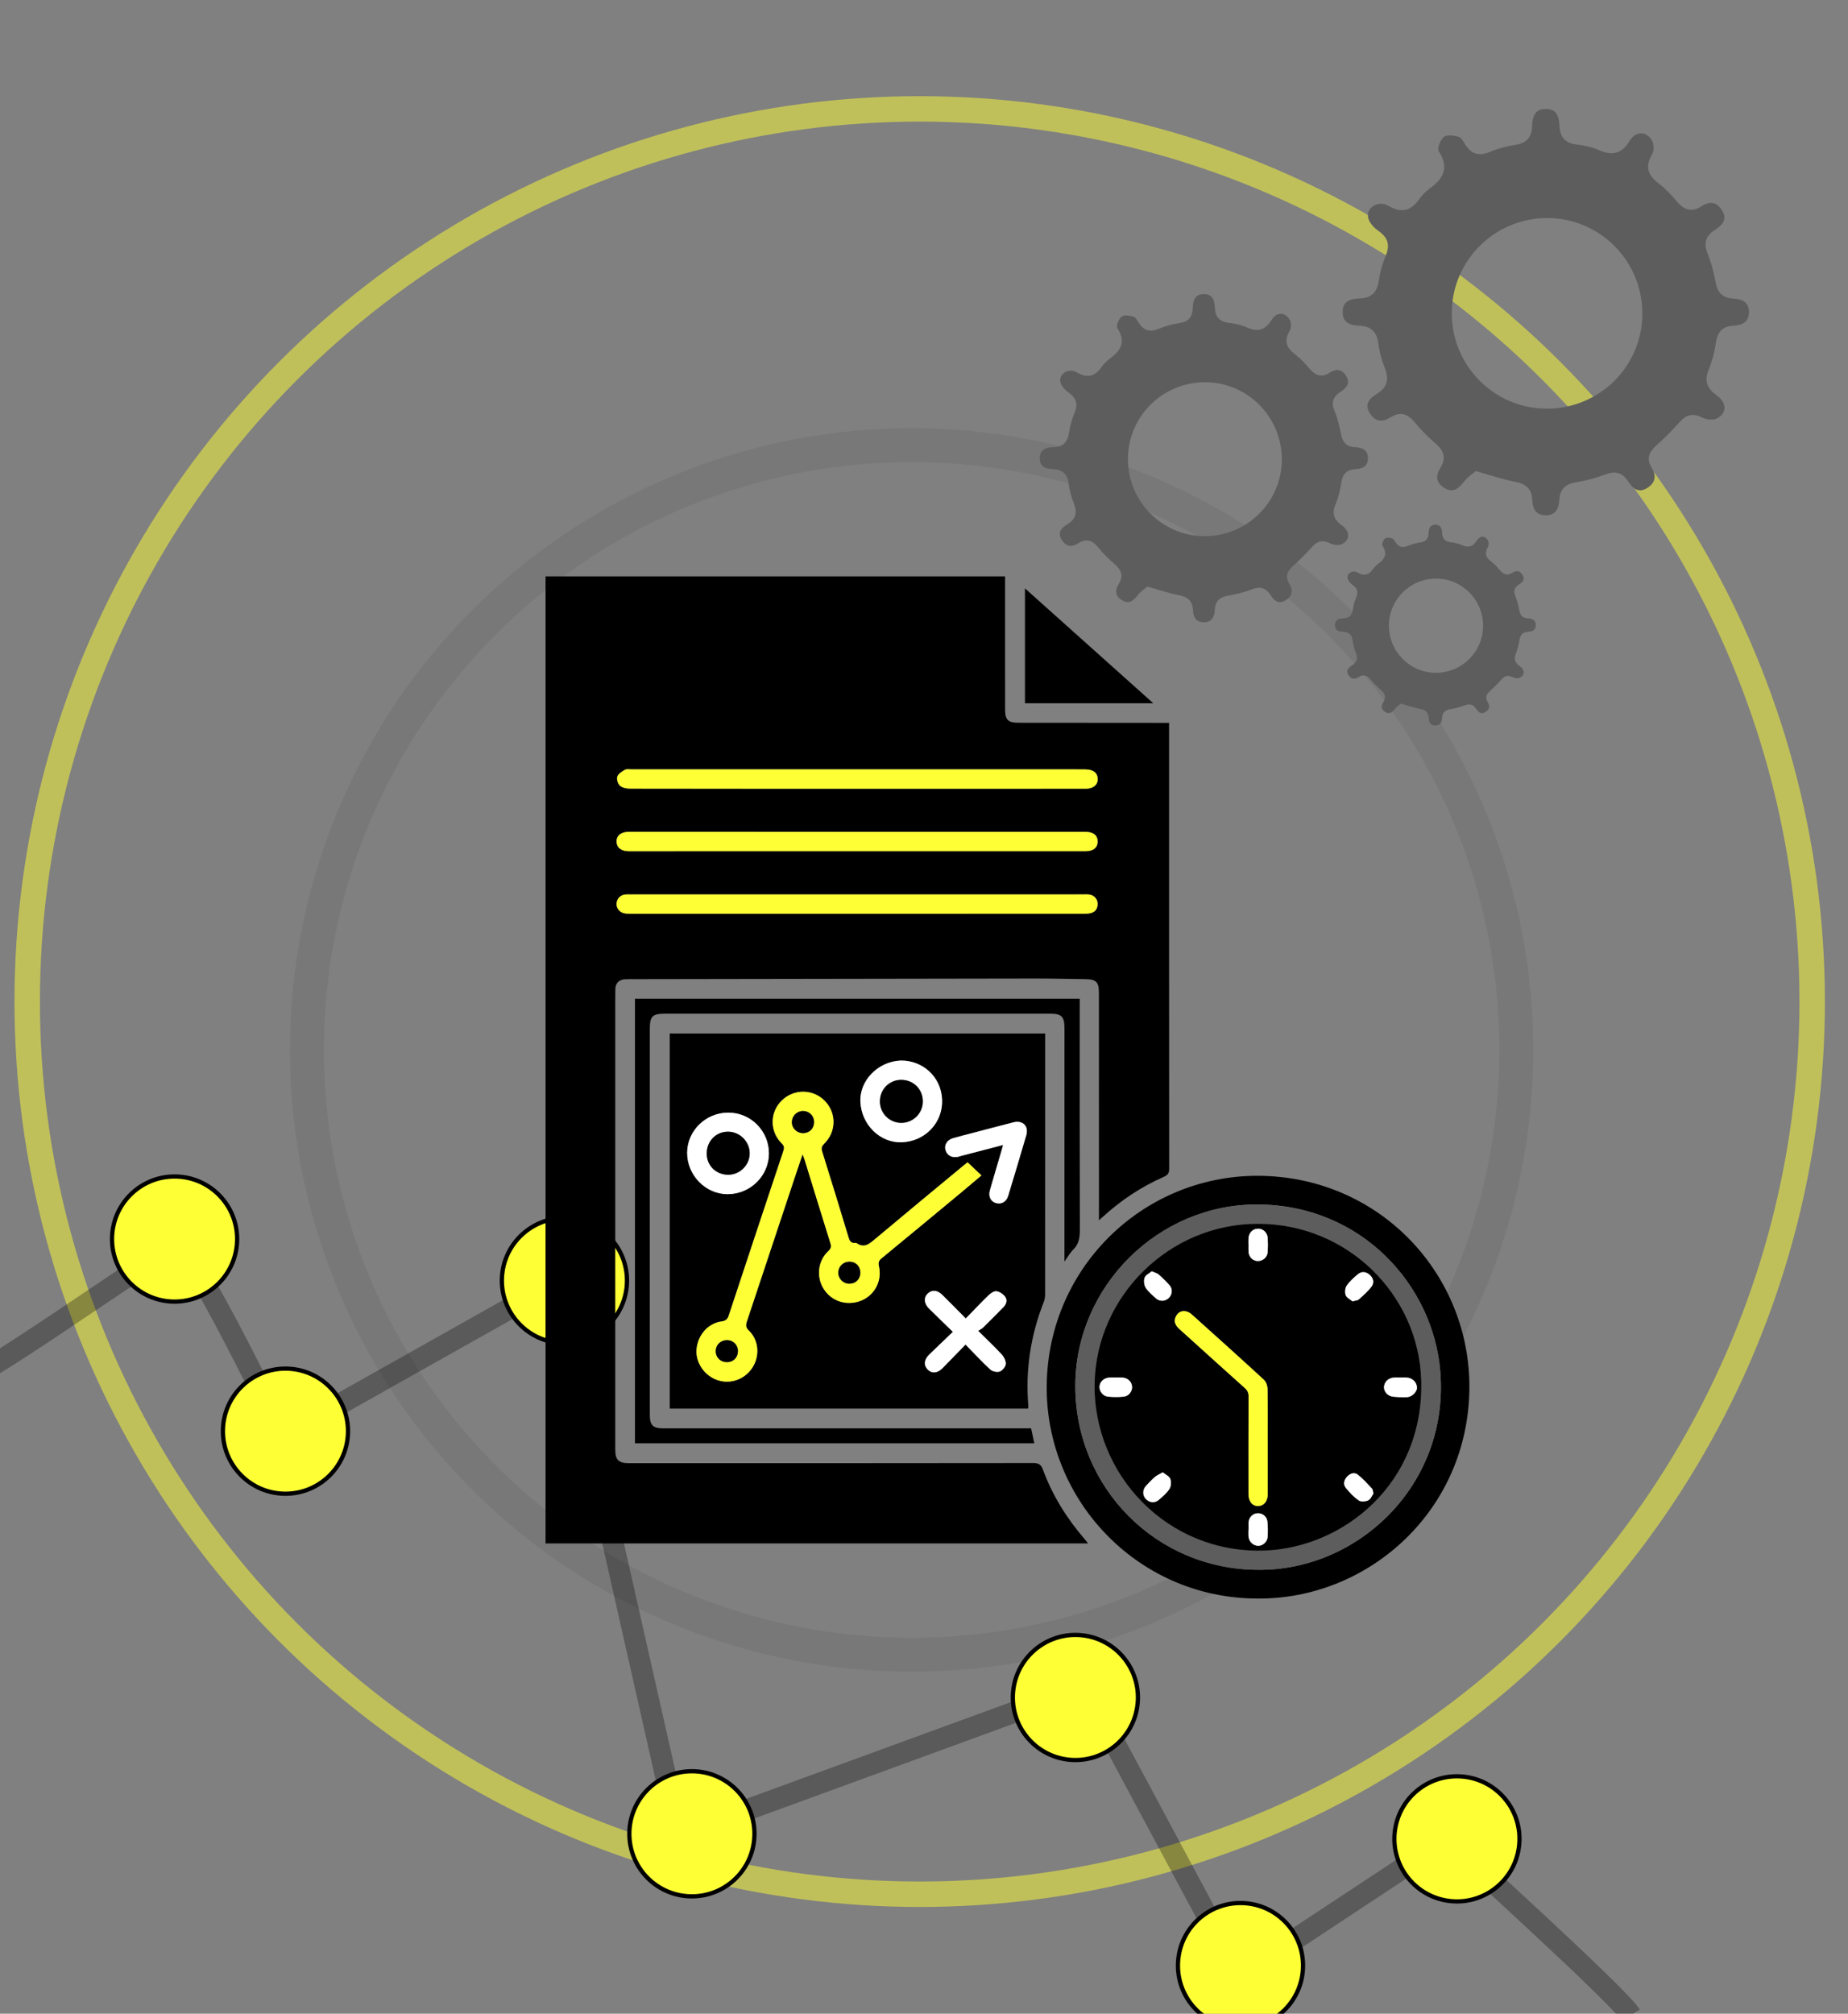 <?xml version="1.0" encoding="utf-8"?>
<!-- Generator: Adobe Illustrator 16.0.2, SVG Export Plug-In . SVG Version: 6.00 Build 0)  -->
<!DOCTYPE svg PUBLIC "-//W3C//DTD SVG 1.1//EN" "http://www.w3.org/Graphics/SVG/1.1/DTD/svg11.dtd">
<svg version="1.1" id="Layer_1" xmlns="http://www.w3.org/2000/svg" xmlns:xlink="http://www.w3.org/1999/xlink" x="0px" y="0px"
	 width="436px" height="475px" viewBox="0 0 436 475" enable-background="new 0 0 436 475" xml:space="preserve">
<rect x="0" y="0" width="436" height="475" fill="#808080" stroke="none"/>
<circle opacity="0.2" fill-rule="evenodd" clip-rule="evenodd" fill="none" stroke="#5D5D5D" stroke-width="8" stroke-miterlimit="10" cx="215.078" cy="247.66" r="142.661"/>
<circle opacity="0.5" fill-rule="evenodd" clip-rule="evenodd" fill="none" stroke="#FFFF36" stroke-width="6" stroke-miterlimit="10" cx="216.983" cy="236.25" r="210.566"/>
<g>
	<path opacity="0.3" fill="none" stroke="#000000" stroke-width="5" stroke-miterlimit="10" d="M384.744,475.318
		c-2.727-4.51-43.535-41.423-43.535-41.423l-48.767,32.209l-36.616-68.273l-95.649,34.946l-29.391-130.055l-63.973,35.99
		c0,0-21.932-45.622-25.182-44.89c-3.25,0.736-52.331,36.091-50.81,31.477c1.519-4.616-74.444-145.67-74.444-145.67l-40.91-25.271"
		/>
	<path fill="#FFFF36" stroke="#000000" stroke-miterlimit="10" d="M118.481,300.602c-0.809,8.109,5.109,15.338,13.221,16.147
		c8.106,0.808,15.338-5.106,16.149-13.217c0.809-8.109-5.109-15.339-13.219-16.147C126.521,286.573,119.292,292.491,118.481,300.602
		z"/>
	<path fill="#FFFF36" stroke="#000000" stroke-miterlimit="10" d="M277.986,462.18c-0.809,8.11,5.108,15.339,13.221,16.149
		c8.107,0.809,15.339-5.106,16.146-13.219c0.811-8.107-5.107-15.338-13.216-16.146C286.025,448.154,278.795,454.072,277.986,462.18z
		"/>
	<path fill="#FFFF36" stroke="#000000" stroke-miterlimit="10" d="M239.032,398.937c-0.809,8.11,5.108,15.34,13.221,16.15
		c8.108,0.809,15.339-5.107,16.146-13.219c0.811-8.108-5.107-15.338-13.215-16.146C247.073,384.912,239.842,390.83,239.032,398.937z
		"/>
	<circle fill="#FFFF36" stroke="#000000" stroke-miterlimit="10" cx="163.241" cy="432.559" r="14.757"/>
	<path fill="#FFFF36" stroke="#000000" stroke-miterlimit="10" d="M329.049,432.29c-0.81,8.108,5.108,15.338,13.22,16.146
		c8.108,0.809,15.339-5.106,16.147-13.216c0.812-8.114-5.108-15.343-13.215-16.15C337.089,418.259,329.857,424.176,329.049,432.29z"
		/>
	<circle fill="#FFFF36" stroke="#000000" stroke-miterlimit="10" cx="67.347" cy="337.587" r="14.757"/>
	<circle fill="#FFFF36" stroke="#000000" stroke-miterlimit="10" cx="41.189" cy="292.269" r="14.757"/>
	
		<rect x="-39.709" y="285.013" transform="matrix(-0.966 -0.259 0.259 -0.966 151.086 1081.925)" fill="none" width="373" height="492"/>
	
		<rect x="-38.484" y="284.307" transform="matrix(-0.966 -0.259 0.259 -0.966 153.679 1080.853)" fill="none" width="373" height="491.999"/>
</g>
<path fill-rule="evenodd" clip-rule="evenodd" d="M-581,989c2.164,0.04,4.329,0.115,6.493,0.115
	c529.004,0.006,1058.009,0.006,1587.014,0c2.165,0,4.329-0.075,6.493-0.115c0,33.333,0,66.667,0,100c-533.333,0-1066.667,0-1600,0
	C-581,1055.667-581,1022.333-581,989z M-484.89,1041.296c-0.026-6.86,0.271-13.063-5.294-19.218
	c-10.7-11.836-26.453-14.866-39.255-5.583c-12.046,8.735-14.969,25.762-6.572,38.294c8.589,12.82,25.459,16.09,38.765,7.512
	c1.396-0.899,2.699-2.024,4.208-2.657c8.138-3.412,8.155-3.37,8.149-11.854C-484.892,1045.625-484.89,1043.461-484.89,1041.296z
	 M-320.864,1052.955c0-4.65-0.26-8.814,0.144-12.913c0.139-1.412,1.932-2.661,2.97-3.985c1.035,1.048,2.49,1.919,3.022,3.18
	c1.289,3.051,2.424,6.226,3.113,9.459c0.925,4.33,3.296,5.326,7.55,3.845c-1.591-4.842-3.186-9.682-4.771-14.525
	c-2.615-7.99-3.783-8.738-12.191-7.403c0-3.836,0-7.6,0-11.41c-2.214,0-3.948,0-6.014,0c0,5.873,0,11.472,0,17.807
	c-1.584-1.731-2.563-3.003-3.739-4.055c-6.582-5.884-18.483-3.058-19.719,5.27c-1.1,7.413-0.23,15.117-0.23,22.923
	c2.137-0.101,3.884-0.184,5.919-0.279c0-3.128,0-5.761,0-8.852c7.414,2.959,13.088,0.909,17.527-5.6
	c0.184,2.579,0.32,4.499,0.466,6.54C-324.804,1052.955-323.177,1052.955-320.864,1052.955z M-457.195,1037.696
	c0-7.139,0-12.888,0-18.849c-2.233,0.122-3.974,0.217-5.939,0.324c0,2.315,0,4.135,0,5.954c0,1.815,0,3.631,0,5.503
	c-8.732-1.522-14.312,0.859-16.489,6.838c-1.728,4.742,0.534,11.509,5.167,13.872c2.24,1.142,5.441,2.231,7.516,1.468
	c3.786-1.394,7.057-4.184,10.609-6.435c4.486,6.309,9.422,8.209,15.32,5.821c3.789-1.534,3.383-4.104,2.75-7.034
	c-2.741,0.756-5.204,1.436-7.666,2.114c-0.546-0.784-1.092-1.568-1.638-2.354c4.036-3.1,8.072-6.2,12.05-9.256
	C-443.126,1027.633-450.145,1028.226-457.195,1037.696z M-413.108,1037.849c-4.043-6.63-8.208-9.063-13.545-7.753
	c-4.9,1.202-8.785,4.202-9.195,9.354c-0.563,7.063-0.141,14.205-0.141,21.363c2.24,0,3.979,0,5.947,0
	c0.131-2.979,0.25-5.676,0.373-8.456c8.616,2.046,11.054,1.03,16.749-6.599c5.049,6.722,9.565,8.649,15.4,6.573
	c4.738-1.686,7.742-6.078,7.629-11.152c-0.111-4.967-3.383-9.312-8.156-10.831C-403.394,1028.646-408.566,1031.14-413.108,1037.849z
	 M-247.882,1040.981c-0.056-5.988-5.123-11.043-11.091-11.062c-6.09-0.02-11.164,5.241-11.152,11.561
	c0.013,6.497,4.841,11.561,11.069,11.609C-252.914,1053.139-247.821,1047.619-247.882,1040.981z M-282.905,1041.332
	c-0.107-6.446-5.165-11.578-11.255-11.42c-6.25,0.163-11.033,5.311-10.933,11.764c0.103,6.521,5.022,11.524,11.243,11.431
	C-287.776,1053.016-282.8,1047.662-282.905,1041.332z M-275.075,1023.475c-5.146,1.314-9.04,7.402-7.971,11.44
	c0.837,3.163,1.683,6.402,1.866,9.646c0.404,7.109,3.559,9.544,11.016,7.727c0-1.524,0-3.118,0-4.979
	c-1.419-0.193-2.811-0.384-4.441-0.605c0-3.489,0-6.737,0-10.138c1.614-0.36,3.126-0.697,4.748-1.059
	c-0.085-1.929-0.156-3.548-0.233-5.303c-1.661-0.246-3.073-0.455-4.603-0.682C-274.821,1027.493-274.935,1025.706-275.075,1023.475z
	 M-358.085,1023.201c-5.082,1.445-8.995,7.623-7.984,11.588c0.81,3.18,1.715,6.419,1.868,9.666
	c0.353,7.518,3.583,9.959,11.118,7.764c0-1.426,0-2.887,0-4.523c-1.542-0.309-2.945-0.59-4.478-0.897c0-3.592,0-6.988,0-10.325
	c1.716-0.32,3.113-0.582,4.468-0.835c0-1.944,0-3.565,0-5.306c-1.681-0.36-3.196-0.686-4.666-1
	C-357.873,1027.191-357.97,1025.382-358.085,1023.201z M-232.748,1034.849c-3.693-5.225-8.255-6.444-11.75-3.318
	c-1.354,1.212-2.378,3.272-2.683,5.092c-0.993,5.929,5.451,6.087,7.632,10.323c-1.817-0.432-3.635-0.862-5.733-1.36
	c-0.85,1.138-1.802,2.413-2.717,3.638c4.391,4.344,8.952,5.363,12.15,2.164c7.727-7.733-0.459-10.889-5.621-14.816
	c0.356-0.263,0.712-0.526,1.068-0.789c1.396,0.509,2.792,1.019,4.579,1.67C-234.85,1036.628-233.744,1035.691-232.748,1034.849z
	 M-378.047,1037.52c1.098-0.819,2.27-1.693,3.307-2.468c-2.013-4.226-5.032-6.073-8.38-4.836c-2.372,0.875-4.877,3.42-5.769,5.801
	c-1.355,3.618,1.136,6.147,4.543,7.667c1.025,0.457,1.838,1.392,2.748,2.108c-0.228,0.422-0.455,0.844-0.683,1.266
	c-1.616-0.568-3.233-1.137-4.998-1.758c-0.897,1.171-1.772,2.313-2.601,3.395c3.723,4.771,8.026,5.877,11.46,2.746
	c1.343-1.225,2.364-3.23,2.712-5.039c1.088-5.654-4.362-6.855-7.771-9.419c0.292-0.4,0.584-0.801,0.877-1.2
	C-381.134,1036.341-379.669,1036.9-378.047,1037.52z M-373.855,1030.045c0,7.9,0,15.265,0,22.813c2.015,0,3.74,0,5.974,0
	c0-3.999,0-7.763,0-11.526c0-3.734,0-7.468,0-11.286C-370.232,1030.045-371.852,1030.045-373.855,1030.045z M672.212,1045.429
	c10.065-0.963,3.097-7.865,5.364-11.263c0.101-0.15-2.777-2.297-4.283-3.496c-0.099-0.078-0.329-0.024-0.489,0.011
	c-6.698,1.46-0.886,7.59-3.76,10.656C668.834,1041.562,671.372,1044.361,672.212,1045.429z M693.932,1045.381
	c10.134-0.733,3.927-7.244,5.543-10.666c0.294-0.621-2.366-2.645-3.681-4.004c-0.082-0.085-0.322-0.04-0.485-0.021
	c-7.089,0.821-1.781,7.123-4.26,10.176C690.646,1041.361,693.181,1044.245,693.932,1045.381z M716.04,1045.363
	c10.171-0.734,3.66-7.513,5.431-11.02c0.221-0.438-2.705-3.594-4.026-3.496c-7.244,0.535-2.046,7.093-4.356,10.316
	C712.717,1041.681,715.252,1044.28,716.04,1045.363z M976.861,1044.883c0.741,0.013,1.482,0.025,2.223,0.038
	c-0.228-3.272-0.377-6.554-0.773-9.806c-0.057-0.463-1.302-1.092-2.013-1.113c-3.682-0.112-7.368-0.052-10.714-0.052
	c0,4.305,0,7.636,0,11.547c3.262-2.922-0.983-8.13,4.723-9.579c0.432,3.26,0.818,6.19,1.206,9.122c0.546-0.05,1.091-0.1,1.637-0.149
	c0-2.111-0.189-4.247,0.089-6.32c0.118-0.883,1.216-1.633,1.868-2.443c0.585,0.82,1.569,1.592,1.675,2.47
	C977.031,1040.665,976.861,1042.784,976.861,1044.883z M766.139,1039.563c-0.988-2.205-1.775-3.964-2.564-5.723
	c-0.523,0.205-1.049,0.41-1.573,0.615c1.065,3.612,2.13,7.226,3.195,10.838c0.461-0.055,0.922-0.11,1.383-0.166
	c0.811-1.568,1.622-3.137,2.582-4.995c0.862,2.058,1.511,3.604,2.159,5.15c0.483-0.048,0.967-0.095,1.45-0.143
	c1.115-3.565,2.23-7.131,3.345-10.696c-0.556-0.174-1.112-0.348-1.668-0.521c-0.765,1.674-1.529,3.348-2.464,5.393
	c-0.949-2.096-1.743-3.846-3.032-6.691C767.736,1035.62,767.042,1037.334,766.139,1039.563z M787.044,1039.4
	c-1.046-2.25-1.854-3.988-3.15-6.772c-1.187,3.015-1.86,4.726-2.698,6.854c-1.057-2.213-1.888-3.954-2.719-5.695
	c-0.498,0.2-0.996,0.4-1.494,0.601c1.057,3.628,2.112,7.256,3.169,10.884c0.482-0.029,0.964-0.06,1.446-0.089
	c0.792-1.572,1.584-3.145,2.45-4.861c0.979,1.91,1.777,3.468,2.576,5.026c0.451-0.085,0.903-0.169,1.354-0.254
	c0.985-3.578,1.971-7.157,2.956-10.736c-0.476-0.169-0.951-0.339-1.427-0.508C788.768,1035.517,788.028,1037.184,787.044,1039.4z
	 M799.972,1034.208c-0.446-0.181-0.892-0.361-1.338-0.541c-0.818,1.803-1.637,3.606-2.61,5.751
	c-0.987-2.261-1.717-3.932-2.446-5.602c-0.514,0.19-1.026,0.381-1.54,0.571c1.052,3.622,2.104,7.245,3.157,10.868
	c0.467-0.028,0.933-0.056,1.399-0.084c0.791-1.577,1.582-3.154,2.512-5.006c0.879,1.998,1.555,3.532,2.23,5.066
	c0.5,0,1.002-0.001,1.502-0.002c1.035-3.601,2.07-7.201,3.105-10.801c-0.496-0.179-0.991-0.357-1.487-0.535
	c-0.825,1.706-1.651,3.413-2.688,5.556C801.028,1037.291,800.5,1035.75,799.972,1034.208z M575.178,1035.405
	c-6.66-1.635-8.713-1.002-9.321,2.845c-0.244,1.543-0.257,3.875,0.655,4.683c1.595,1.41,3.987,1.919,6.045,2.805
	c0.04,0.251,0.08,0.502,0.119,0.753c-2.163,0-4.327,0-6.491,0c-0.094,0.461-0.187,0.922-0.28,1.383
	c2.093,0.366,4.778,1.74,6.173,0.92C577.489,1045.611,573.869,1040.09,575.178,1035.405z M831.905,1042.804
	c-0.217-0.441-0.435-0.882-0.651-1.323c-5.051,1.768-5.051,1.768-6.175-1.226c2.3-0.12,4.571-0.24,7.012-0.368
	c-0.036-3.654-1.478-6.328-4.844-5.734c-1.992,0.351-4.465,2.685-5.146,4.668c-1.019,2.965,0.816,5.771,4.136,6.038
	C828.06,1045.005,830.012,1043.541,831.905,1042.804z M599.723,1046.375c4.131-1.521,8.375-1.855,10.188-4.129
	c1.536-1.924,1.491-7.149-0.092-8.994c-1.89-2.203-6.162-2.361-10.097-3.629C599.723,1035.539,599.723,1039.968,599.723,1046.375z
	 M560.395,1036.335c-1.822,3.581-7.946,1.566-6.121,6.738c0.561,1.589,5.455,1.649,8.364,2.41c0.24-0.457,0.48-0.914,0.721-1.371
	c-1.698-3.094,1.998-8.021-3.427-9.619c-1.631-0.48-3.848,1.024-5.795,1.62c0.145,0.348,0.29,0.695,0.436,1.043
	C556.513,1036.883,558.454,1036.608,560.395,1036.335z M541.544,1035.888c0.665,0.057,1.33,0.113,1.994,0.17
	c0.209,1.484,0.43,2.968,0.623,4.455c0.189,1.452,0.352,2.908,0.525,4.363c0.554-0.028,1.108-0.057,1.662-0.085
	c0-1.574-0.203-3.184,0.06-4.713c0.246-1.439,0.984-2.796,1.507-4.189c0.578,0.022,1.157,0.044,1.735,0.065
	c0.529,2.999,1.058,5.998,1.587,8.997c0.412-0.069,0.825-0.139,1.237-0.209c0-2.287,0.33-4.645-0.124-6.838
	c-0.272-1.32-1.72-3.347-2.723-3.397c-3.755-0.19-7.544,0.303-11.69,0.563c0.199,3.739,0.359,6.752,0.52,9.765
	c0.337-0.042,0.674-0.083,1.011-0.125C540.16,1041.77,540.853,1038.829,541.544,1035.888z M819.458,1044.607
	c0-5.151,0-9.856,0-14.562c-0.325-0.002-0.649-0.003-0.975-0.005c-0.327,1.2-0.653,2.4-0.975,3.582
	c-5.35,0.676-7.307,2.737-6.53,7.05C811.925,1045.924,815.716,1045.223,819.458,1044.607z M647.737,1041.582
	c-0.239,0.582-0.479,1.165-0.72,1.748c1.553,0.622,3.213,1.911,4.629,1.684c1.49-0.24,3.383-1.67,3.95-3.052
	c0.772-1.88,0.661-4.217,0.557-6.34c-0.148-3.041-1.913-5.491-4.963-4.762c-1.746,0.418-3.9,2.959-4.184,4.803
	c-0.474,3.091,1.756,4.744,5.069,4.388c0.556-0.061,1.134,0.092,1.994,0.174C652.65,1045.038,650.187,1043.274,647.737,1041.582z
	 M586.046,1040.111c0.382-3.844-1.352-5.681-4.396-5.793c-3.15-0.116-5.227,2.075-4.809,5.027c0.29,2.046,1.892,4.469,3.634,5.541
	c1.081,0.664,3.522-0.883,5.354-1.437c-0.143-0.469-0.284-0.938-0.426-1.405c-4.563,1.929-4.563,1.929-6.08-1.438
	C581.504,1040.445,583.611,1040.29,586.046,1040.111z M834.299,1047.19c2.093-1.106,3.789-1.756,5.179-2.81
	c1.342-1.019,3-2.274,3.417-3.74c1.479-5.195-1.738-7.309-8.596-5.937C834.299,1039.069,834.299,1043.415,834.299,1047.19z
	 M878.295,1034.199c0,4.733,0,9.213,0,13.15c2.121-0.91,4.157-1.467,5.801-2.595c1.235-0.85,2.469-2.304,2.832-3.714
	C888.219,1036.032,885.658,1034.029,878.295,1034.199z M702.123,1041.495c2.122,3.728,4.498,4.583,6.771,2.995
	c2.987-2.087,3.473-10.43,0.487-12.622c-1.152-0.847-3.264-1.275-4.543-0.81c-1.24,0.451-2.615,2.199-2.816,3.544
	c-0.779,5.221,2.794,5.852,7.051,5.405C707.916,1045.136,705.107,1043.28,702.123,1041.495z M915.051,1038.131
	c-0.025,0.765-0.051,1.529-0.075,2.293c1.906,1.555,3.624,4.015,5.762,4.461c3.642,0.76,5.31-1.913,5.334-5.443
	c0.022-3.333-1.63-5.866-4.964-5.332C918.93,1034.458,917.059,1036.724,915.051,1038.131z M626.383,1042.419
	c2.475-2.133,4.496-3.278,5.584-5.011c0.799-1.271,1.061-3.779,0.309-4.88c-0.792-1.158-3.152-1.9-4.683-1.704
	c-1.397,0.18-2.603,1.859-4.317,3.214c3.213-0.319,5.215-0.518,7.218-0.717c-1.023,2.019-1.89,4.139-3.116,6.024
	c-1.09,1.676-2.58,3.092-4.438,5.258c4.061,0,6.927,0,9.793,0c0.021-0.31,0.041-0.618,0.061-0.927
	C631.122,1043.349,629.451,1043.021,626.383,1042.419z M635.304,1034.038c3.203-0.333,5.209-0.542,7.215-0.751
	c-1.025,2.034-1.888,4.174-3.126,6.068c-1.089,1.667-2.599,3.059-4.509,5.242c4.12,0,6.993,0,9.867,0
	c0.022-0.314,0.046-0.63,0.069-0.945c-1.728-0.347-3.454-0.693-6.497-1.305c2.476-2.086,4.513-3.205,5.609-4.924
	c0.801-1.257,1.041-3.76,0.292-4.87c-0.776-1.151-3.127-1.901-4.641-1.703C638.188,1031.034,636.986,1032.709,635.304,1034.038z
	 M927.559,1041.442c-0.248,0.497-0.497,0.995-0.746,1.492c1.871,0.708,3.733,1.912,5.615,1.943c1.185,0.02,2.398-1.719,3.6-2.668
	c-1.811-1.934-3.62-3.868-5.57-5.95c1.488,0.193,3.161,0.41,4.834,0.628c0.116-0.532,0.232-1.064,0.349-1.597
	c-1.805-0.439-3.647-1.313-5.4-1.16c-1.101,0.097-2.067,1.733-3.095,2.679c2.012,1.814,4.023,3.63,6.976,6.293
	C931.348,1042.401,929.453,1041.922,927.559,1041.442z M964.001,1040.536c-0.011-0.773-0.021-1.546-0.033-2.319
	c-1.979-1.43-3.831-3.787-5.968-4.084c-3.621-0.502-5.18,2.292-5.091,5.754c0.088,3.399,2.109,5.67,5.306,5
	C960.354,1044.438,962.086,1042.054,964.001,1040.536z M856.751,1041.487c-0.316,0.385-0.634,0.77-0.95,1.154
	c1.609,0.819,3.214,2.26,4.829,2.272c1.449,0.011,2.911-1.549,4.367-2.415c-1.806-2.052-3.61-4.104-5.62-6.388
	c1.59,0.289,3.172,0.577,4.754,0.864c0.169-0.484,0.338-0.97,0.507-1.454c-1.701-0.524-3.423-1.493-5.098-1.418
	c-1.148,0.052-2.23,1.557-3.343,2.411c2.018,1.947,4.034,3.895,6.985,6.743C860.379,1042.486,858.565,1041.986,856.751,1041.487z
	 M891.498,1033.821c-0.343-1.275-0.686-2.55-1.029-3.825c-0.333,0.049-0.667,0.097-1.001,0.146c0,4.904,0,9.809,0,14.712
	c0.559,0.027,1.116,0.054,1.675,0.08c0-2.008-0.237-4.057,0.098-6.007c0.174-1.013,1.361-1.851,2.091-2.767
	c0.515,0.901,1.306,1.751,1.486,2.715c0.376,2.009,0.428,4.078,0.613,6.123C898.498,1036.531,897.46,1034.184,891.498,1033.821z
	 M844.047,1038.241c-0.014,0.778-0.027,1.556-0.042,2.334c1.94,1.501,3.697,3.833,5.863,4.312c3.382,0.748,5.073-1.839,5.198-5.087
	c0.134-3.448-1.387-6.274-5.082-5.683C847.841,1034.461,846.016,1036.8,844.047,1038.241z M909.979,1040.469
	c-0.007-0.768-0.013-1.536-0.019-2.305c-1.977-1.414-3.804-3.663-5.966-4.053c-3.38-0.608-4.969,2.037-5.071,5.252
	c-0.114,3.572,1.785,6.131,5.291,5.512C906.329,1044.502,908.07,1042.01,909.979,1040.469z M679.966,1032.082
	c0.124,0.481,0.247,0.963,0.371,1.444c1.961,0,3.922,0,5.882,0c-0.749,1.416-1.498,2.833-1.668,3.154
	c0.868,2.228,1.508,3.869,2.148,5.511c-2.105,0-4.21,0-6.571,0c0.513,2.878,3.253,3.917,5.884,2.645
	c1.529-0.739,2.141-3.702,2.788-5.782c0.271-0.868-0.381-2.06-0.712-3.072c-0.551-1.688-0.889-4.542-1.839-4.774
	C684.341,1030.739,682.081,1031.707,679.966,1032.082z M951.193,1042.23c-0.242-0.276-0.484-0.553-0.727-0.829
	c-1.801,0.248-3.602,0.496-5.401,0.744c-0.148-1.564-0.836-4.251-0.347-4.485c1.586-0.762,3.604-0.623,5.455-0.832
	c-1.193-1.494-3.715-3.211-4.618-2.586c-1.704,1.178-3.47,3.768-3.35,5.651c0.115,1.797,2.313,4.08,4.154,4.905
	C947.383,1045.256,949.545,1043.17,951.193,1042.23z M912.457,1030.522c-0.65,0.068-1.302,0.137-1.953,0.206
	c0.335,4.479,0.595,8.969,1.136,13.424c0.048,0.395,1.937,0.566,2.648,0.756c-0.451-2.745-1.82-5.552-0.946-6.858
	C915.478,1034.854,913.279,1032.923,912.457,1030.522z M873.693,1029.694c-3.899,5.055-1.364,9.738-1.316,14.185
	c0.006,0.459,1.983,0.896,3.109,1.37c-0.533-2.903-2.071-5.958-1.143-7.274C876.625,1034.738,873.712,1032.981,873.693,1029.694z
	 M664.216,1030.36c-2.062,1.659-3.515,2.829-5.329,4.29c7.009,1.081,1.558,7.491,5.329,10.7
	C664.216,1040.125,664.216,1035.643,664.216,1030.36z M-371.081,1017.651c-1.39,2.069-2.93,3.36-2.784,4.418
	c0.154,1.112,1.904,2.739,2.99,2.766c0.963,0.023,2.69-1.796,2.758-2.884C-368.048,1020.854-369.609,1019.656-371.081,1017.651z
	 M594.225,1044.73c0.352-0.021,0.703-0.043,1.055-0.064c0-4.568,0-9.137,0-13.705c-0.352,0.014-0.703,0.025-1.055,0.038
	C594.225,1035.576,594.225,1040.153,594.225,1044.73z M534.521,1031.069c-0.355,0-0.711,0-1.066-0.001c0,4.555,0,9.107,0,13.661
	c0.355-0.011,0.711-0.021,1.066-0.031C534.521,1040.155,534.521,1035.612,534.521,1031.069z"/>
<path fill-rule="evenodd" clip-rule="evenodd" d="M128.712,135.964c36.116,0,72.173,0,108.41,0c0,0.513,0,0.974,0,1.435
	c0.001,9.971,0.001,19.942,0.003,29.913c0.001,2.479,0.682,3.172,3.163,3.175c11.445,0.013,22.89,0.019,34.335,0.026
	c0.338,0.001,0.676,0,1.197,0c0,0.699,0,1.289,0,1.879c0,34.423-0.005,68.847,0.025,103.269c0.002,1.029-0.309,1.509-1.244,1.92
	c-5.396,2.374-10.245,5.602-14.579,9.602c-0.182,0.168-0.37,0.327-0.743,0.654c0-1.154,0-2.088,0-3.021
	c-0.003-16.863-0.006-33.728-0.01-50.591c0-2.585-0.65-3.236-3.186-3.266c-3.884-0.044-7.768-0.152-11.652-0.147
	c-31.423,0.038-62.845,0.098-94.268,0.15c-0.91,0.002-1.823-0.024-2.73,0.028c-1.395,0.082-2.232,0.937-2.255,2.344
	c-0.037,2.211-0.019,4.423-0.019,6.634c0,23.324,0,46.648,0,69.973c0,10.647,0,21.295,0,31.941c0,2.49,0.766,3.26,3.261,3.26
	c31.778-0.001,63.556,0.006,95.333-0.039c1.298-0.002,1.878,0.37,2.321,1.579c2.233,6.086,5.619,11.499,9.85,16.396
	c0.24,0.277,0.455,0.576,0.782,0.991c-42.771,0-85.351,0-127.994,0C128.712,287.999,128.712,212.027,128.712,135.964z
	 M202.3,200.786c17.94,0,35.88,0.001,53.819-0.002c1.814,0,2.848-0.845,2.838-2.296c-0.01-1.466-1.004-2.257-2.859-2.257
	c-35.922-0.003-71.844-0.004-107.767-0.004c-1.802,0-2.886,0.875-2.859,2.285c0.027,1.43,1.1,2.274,2.879,2.274
	C166.333,200.786,184.317,200.786,202.3,200.786z M202.174,186.045c9.793,0,19.586,0,29.379,0c8.189,0,16.38,0.002,24.569-0.002
	c1.788,0,2.877-0.886,2.853-2.288c-0.024-1.452-1.031-2.241-2.887-2.258c-0.996-0.009-1.993-0.016-2.99-0.016
	c-34.708-0.002-69.417-0.003-104.125-0.001c-0.519,0-1.134-0.124-1.535,0.105c-0.696,0.399-1.558,0.928-1.788,1.596
	c-0.207,0.602,0.123,1.704,0.613,2.145c0.553,0.497,1.549,0.689,2.353,0.691C166.468,186.054,184.321,186.046,202.174,186.045z
	 M202.278,210.975c-17.94,0-35.881,0-53.822,0.001c-0.346,0-0.698-0.021-1.038,0.029c-1.153,0.17-1.942,1.089-1.955,2.238
	c-0.012,1.032,0.772,1.997,1.845,2.189c0.507,0.091,1.034,0.1,1.552,0.1c35.534,0.002,71.069,0,106.602-0.006
	c0.563,0,1.136,0.005,1.683-0.101c1.177-0.226,1.799-0.984,1.815-2.186c0.017-1.126-0.816-2.079-1.953-2.238
	c-0.426-0.059-0.865-0.028-1.299-0.029C237.899,210.972,220.089,210.973,202.278,210.975z"/>
<path fill-rule="evenodd" clip-rule="evenodd" d="M158.01,243.79c29.532,0,58.979,0,88.576,0c0,0.53,0,0.994,0,1.458
	c0,20.024,0.002,40.048-0.014,60.072c0,0.59-0.09,1.22-0.305,1.765c-3.133,7.953-4.385,16.178-3.639,24.7
	c0.011,0.122-0.045,0.249-0.092,0.479c-28.139,0-56.283,0-84.527,0C158.01,302.804,158.01,273.366,158.01,243.79z M228.281,274.172
	c-0.385,0.308-0.791,0.623-1.186,0.95c-6.936,5.751-13.89,11.48-20.788,17.277c-1.287,1.082-2.434,2.022-4.127,0.887
	c-0.132-0.089-0.337-0.106-0.505-0.099c-0.915,0.046-1.229-0.478-1.473-1.284c-2.04-6.75-4.108-13.492-6.21-20.223
	c-0.249-0.798-0.186-1.271,0.454-1.896c2.914-2.851,2.925-7.301,0.116-10.14c-2.798-2.826-7.318-2.834-10.153-0.017
	c-2.83,2.813-2.838,7.267,0.063,10.118c0.632,0.622,0.563,1.105,0.324,1.823c-4.3,12.893-8.582,25.791-12.845,38.696
	c-0.289,0.873-0.689,1.309-1.685,1.435c-3.201,0.408-5.669,3.244-5.929,6.624c-0.241,3.138,1.915,6.244,5.028,7.247
	c3.1,0.999,6.487-0.278,8.23-3.104c1.708-2.769,1.383-6.407-0.923-8.61c-0.742-0.708-0.758-1.272-0.47-2.133
	c3.828-11.456,7.628-22.921,11.438-34.383c0.533-1.603,1.082-3.2,1.717-5.076c0.241,0.657,0.387,1.008,0.499,1.369
	c2.017,6.534,4.013,13.073,6.061,19.597c0.255,0.815,0.153,1.284-0.495,1.888c-2.504,2.334-2.888,6.18-1.007,9.032
	c1.915,2.903,5.531,3.977,8.819,2.618c3.152-1.303,4.916-4.679,4.131-8.072c-0.19-0.82-0.08-1.306,0.595-1.859
	c6.429-5.277,12.826-10.592,19.229-15.901c1.42-1.178,2.82-2.378,4.36-3.678C230.396,276.172,229.367,275.199,228.281,274.172z
	 M212.528,250.165c-5.429,0.23-9.812,4.755-9.528,9.835c0.298,5.346,4.654,9.592,9.686,9.443c5.539-0.163,9.793-4.61,9.58-10.032
	C222.051,253.918,217.625,250.123,212.528,250.165z M171.841,262.453c-5.315-0.011-9.694,4.25-9.715,9.45
	c-0.021,5.326,4.362,9.8,9.577,9.774c5.361-0.026,9.722-4.357,9.703-9.637C181.388,266.737,177.124,262.463,171.841,262.453z
	 M224.818,314.155c-1.975,1.896-3.789,3.625-5.59,5.371c-1.222,1.185-1.35,2.511-0.369,3.512c0.986,1.009,2.321,0.9,3.518-0.316
	c1.776-1.808,3.535-3.632,5.42-5.569c2.055,2.101,3.875,4.08,5.848,5.895c0.498,0.458,1.59,0.692,2.213,0.473
	c0.631-0.222,1.362-1.1,1.425-1.75c0.069-0.726-0.396-1.676-0.927-2.253c-1.695-1.842-3.528-3.557-5.591-5.601
	c0.466-0.299,0.888-0.482,1.194-0.784c1.607-1.577,3.195-3.175,4.77-4.786c0.702-0.719,1.003-1.679,0.406-2.478
	c-0.459-0.615-1.295-1.183-2.031-1.285c-0.574-0.08-1.369,0.468-1.863,0.945c-1.822,1.76-3.559,3.606-5.386,5.479
	c-1.952-1.966-3.709-3.759-5.493-5.525c-1.242-1.23-2.498-1.314-3.547-0.291c-0.914,0.892-0.799,2.313,0.334,3.438
	C220.957,310.423,222.797,312.188,224.818,314.155z M236.658,270.078c-0.176,0.645-0.283,1.058-0.402,1.466
	c-0.9,3.068-1.818,6.131-2.697,9.205c-0.419,1.463,0.172,2.661,1.414,3.027c1.271,0.375,2.454-0.285,2.884-1.701
	c1.442-4.759,2.881-9.519,4.269-14.293c0.627-2.159-0.83-3.6-3.027-3.042c-3.225,0.82-6.439,1.678-9.658,2.522
	c-1.547,0.406-3.102,0.78-4.633,1.239c-1.373,0.412-2.064,1.579-1.738,2.756c0.357,1.287,1.511,1.917,2.963,1.609
	c0.168-0.035,0.327-0.11,0.494-0.154C229.824,271.854,233.125,270.997,236.658,270.078z"/>
<path fill-rule="evenodd" clip-rule="evenodd" d="M296.607,377.066c-28.535-0.065-50.674-23.887-49.623-51.639
	c1.063-28.125,24.711-49.488,52.406-48.004c27.924,1.496,48.195,24.802,47.256,51.433
	C345.643,357.288,322.136,377.328,296.607,377.066z M296.836,370.285c23.568,0.235,45.146-20.052,42.969-46.801
	c-1.65-20.288-18.511-39.166-42.912-39.373c-23.549-0.2-43.156,19.287-43.197,42.744
	C253.652,350.938,272.836,370.25,296.836,370.285z"/>
<path fill-rule="evenodd" clip-rule="evenodd" d="M243.268,336.922c0.262,1.232,0.495,2.327,0.75,3.526c-31.409,0-62.761,0-94.212,0
	c0-34.935,0-69.88,0-104.868c34.974,0,69.866,0,104.931,0c0,0.571,0,1.118,0,1.665c0,17.558-0.021,35.115,0.03,52.673
	c0.006,1.865-0.159,3.498-1.583,4.876c-0.719,0.695-1.213,1.623-2.052,2.782c0-1.155-0.001-1.911,0-2.668
	c0.003-17.47,0.005-34.94,0.008-52.411c0.001-2.697-0.681-3.386-3.367-3.386c-30.294,0-60.588-0.001-90.882,0
	c-2.971,0-3.578,0.617-3.578,3.563c0.001,21.155-0.003,42.311-0.003,63.466c0,9.221,0.001,18.44,0.003,27.66
	c0,2.367,0.744,3.12,3.095,3.12c28.438,0.001,56.877,0.001,85.314,0.001C242.197,336.922,242.672,336.922,243.268,336.922z"/>
<path fill-rule="evenodd" clip-rule="evenodd" d="M241.821,138.79c10.118,9.058,20.086,17.98,30.269,27.095
	c-10.262,0-20.201,0-30.269,0C241.821,156.96,241.821,148.023,241.821,138.79z"/>
<path fill-rule="evenodd" clip-rule="evenodd" fill="#FFFFFF" d="M-484.89,1041.296c0,2.165-0.001,4.329,0,6.494
	c0.006,8.483-0.011,8.441-8.149,11.854c-1.509,0.633-2.811,1.758-4.208,2.657c-13.306,8.578-30.176,5.309-38.765-7.512
	c-8.396-12.532-5.474-29.559,6.572-38.294c12.803-9.283,28.555-6.253,39.255,5.583
	C-484.619,1028.233-484.916,1034.436-484.89,1041.296z M-509.144,1055.878c4.992,0,9.984-0.013,14.977,0.005
	c4.062,0.014,6.165-1.779,6.065-6.046c-0.124-5.322-0.002-10.65-0.061-15.975c-0.06-5.391-1.378-6.661-6.843-6.719
	c-2.945-0.031-5.323-1.163-8.033-2.358c-3.805-1.679-8.947-0.678-13.462-0.246c-2.368,0.227-4.586,2.334-6.927,2.446
	c-4.407,0.213-6.457,2.082-6.458,6.388c-0.001,5.657,0.114,11.317-0.023,16.972c-0.101,4.137,1.887,5.651,5.79,5.568
	C-519.129,1055.807-514.136,1055.887-509.144,1055.878z"/>
<path fill-rule="evenodd" clip-rule="evenodd" fill="#FFFFFF" d="M-320.864,1052.955c-2.313,0-3.939,0-5.954,0
	c-0.146-2.041-0.282-3.961-0.466-6.54c-4.439,6.509-10.113,8.559-17.527,5.6c0,3.091,0,5.724,0,8.852
	c-2.035,0.096-3.782,0.179-5.919,0.279c0-7.806-0.869-15.51,0.23-22.923c1.235-8.327,13.137-11.153,19.719-5.27
	c1.176,1.052,2.155,2.323,3.739,4.055c0-6.335,0-11.934,0-17.807c2.065,0,3.8,0,6.014,0c0,3.811,0,7.574,0,11.41
	c8.408-1.335,9.576-0.587,12.191,7.403c1.586,4.844,3.181,9.684,4.771,14.525c-4.254,1.481-6.625,0.485-7.55-3.845
	c-0.689-3.233-1.824-6.408-3.113-9.459c-0.532-1.261-1.987-2.132-3.022-3.18c-1.038,1.324-2.831,2.573-2.97,3.985
	C-321.124,1044.141-320.864,1048.305-320.864,1052.955z M-339.02,1035.883c-3.647,0.254-6.306,2.466-5.625,5.885
	c0.445,2.234,3.243,5.112,5.463,5.619c3.267,0.745,6.015-1.529,6.077-5.415C-333.044,1038.172-335.368,1036.399-339.02,1035.883z"/>
<path fill-rule="evenodd" clip-rule="evenodd" fill="#FFFFFF" d="M-457.195,1037.696c7.05-9.471,14.069-10.063,21.68-2.032
	c-3.978,3.056-8.014,6.156-12.05,9.256c0.546,0.785,1.092,1.569,1.638,2.354c2.462-0.679,4.924-1.358,7.666-2.114
	c0.633,2.931,1.039,5.5-2.75,7.034c-5.898,2.388-10.834,0.487-15.32-5.821c-3.552,2.251-6.823,5.041-10.609,6.435
	c-2.075,0.764-5.276-0.326-7.516-1.468c-4.633-2.363-6.894-9.13-5.167-13.872c2.177-5.979,7.757-8.36,16.489-6.838
	c0-1.872,0-3.688,0-5.503c0-1.819,0-3.639,0-5.954c1.965-0.107,3.706-0.202,5.939-0.324
	C-457.195,1024.809-457.195,1030.558-457.195,1037.696z M-462.812,1043.046c-0.539-5.178-2.507-7.063-6.049-7.053
	c-3.702,0.011-5.549,2.206-5.399,5.721c0.145,3.417,2.229,6.145,5.646,5.491C-466.256,1046.754-464.305,1044.183-462.812,1043.046z
	 M-443.868,1036.213c-6.235,0.229-7.361,1.484-6.703,6.138C-448.614,1040.559-446.593,1038.708-443.868,1036.213z"/>
<path fill-rule="evenodd" clip-rule="evenodd" fill="#FFFFFF" d="M-413.108,1037.849c4.542-6.709,9.714-9.202,15.062-7.5
	c4.773,1.52,8.045,5.864,8.156,10.831c0.113,5.074-2.891,9.467-7.629,11.152c-5.835,2.076-10.351,0.148-15.4-6.573
	c-5.695,7.629-8.133,8.645-16.749,6.599c-0.123,2.78-0.242,5.477-0.373,8.456c-1.968,0-3.707,0-5.947,0
	c0-7.158-0.422-14.3,0.141-21.363c0.41-5.152,4.294-8.152,9.195-9.354C-421.315,1028.786-417.151,1031.219-413.108,1037.849z
	 M-418.759,1041.747c-0.427-3.466-2.042-5.865-6.005-5.742c-3.771,0.116-5.204,2.521-5.246,5.918
	c-0.046,3.716,2.333,5.557,5.647,5.597C-420.933,1047.562-418.898,1045.473-418.759,1041.747z M-395.922,1041.441
	c-0.24-3.562-2.102-5.555-5.687-5.587c-3.643-0.033-5.596,2.084-5.649,5.579c-0.053,3.573,2.033,5.61,5.605,5.599
	C-398.111,1047.02-396.195,1045.006-395.922,1041.441z"/>
<path fill-rule="evenodd" clip-rule="evenodd" fill="#FFFFFF" d="M-247.882,1040.981c0.061,6.638-5.032,12.157-11.174,12.108
	c-6.229-0.049-11.057-5.112-11.069-11.609c-0.012-6.319,5.063-11.58,11.152-11.561
	C-253.005,1029.938-247.938,1034.993-247.882,1040.981z M-258.315,1035.969c-4.318-0.054-6.105,2.291-6.192,5.555
	c-0.091,3.376,1.833,5.573,5.532,5.541c3.399-0.029,5.32-1.937,5.355-5.182C-253.584,1038.57-255.184,1036.207-258.315,1035.969z"/>
<path fill-rule="evenodd" clip-rule="evenodd" fill="#FFFFFF" d="M-282.905,1041.332c0.105,6.33-4.871,11.684-10.944,11.774
	c-6.221,0.094-11.141-4.909-11.243-11.431c-0.101-6.453,4.683-11.601,10.933-11.764
	C-288.07,1029.754-283.013,1034.886-282.905,1041.332z M-295.782,1035.881c-0.928,1.375-3.354,3.428-3.616,5.727
	c-0.361,3.181,1.947,5.498,5.596,5.42c3.441-0.073,5.198-2.275,5.2-5.378C-288.601,1038.376-290.254,1035.987-295.782,1035.881z"/>
<path fill-rule="evenodd" clip-rule="evenodd" fill="#FFFFFF" d="M-275.075,1023.475c0.141,2.231,0.254,4.019,0.382,6.048
	c1.529,0.227,2.941,0.436,4.603,0.682c0.077,1.755,0.148,3.374,0.233,5.303c-1.622,0.361-3.134,0.698-4.748,1.059
	c0,3.4,0,6.648,0,10.138c1.631,0.222,3.022,0.412,4.441,0.605c0,1.86,0,3.454,0,4.979c-7.457,1.817-10.611-0.617-11.016-7.727
	c-0.184-3.243-1.029-6.482-1.866-9.646C-284.115,1030.877-280.221,1024.789-275.075,1023.475z"/>
<path fill-rule="evenodd" clip-rule="evenodd" fill="#FFFFFF" d="M-358.085,1023.201c0.115,2.181,0.212,3.99,0.325,6.131
	c1.47,0.314,2.985,0.64,4.666,1c0,1.74,0,3.361,0,5.306c-1.354,0.253-2.752,0.515-4.468,0.835c0,3.337,0,6.733,0,10.325
	c1.532,0.308,2.936,0.589,4.478,0.897c0,1.637,0,3.098,0,4.523c-7.535,2.195-10.765-0.246-11.118-7.764
	c-0.152-3.247-1.058-6.486-1.868-9.666C-367.08,1030.824-363.167,1024.646-358.085,1023.201z"/>
<path fill-rule="evenodd" clip-rule="evenodd" fill="#FFFFFF" d="M-232.748,1034.849c-0.996,0.843-2.102,1.779-3.074,2.603
	c-1.787-0.651-3.183-1.161-4.579-1.67c-0.356,0.263-0.712,0.526-1.068,0.789c5.162,3.928,13.348,7.083,5.621,14.816
	c-3.198,3.199-7.76,2.18-12.15-2.164c0.915-1.225,1.867-2.5,2.717-3.638c2.099,0.498,3.916,0.929,5.733,1.36
	c-2.181-4.236-8.625-4.395-7.632-10.323c0.305-1.819,1.328-3.88,2.683-5.092C-241.003,1028.404-236.441,1029.624-232.748,1034.849z"
	/>
<path fill-rule="evenodd" clip-rule="evenodd" fill="#FFFFFF" d="M-378.047,1037.52c-1.622-0.619-3.087-1.179-4.553-1.737
	c-0.292,0.399-0.584,0.8-0.877,1.2c3.409,2.563,8.858,3.765,7.771,9.419c-0.348,1.809-1.37,3.814-2.712,5.039
	c-3.434,3.131-7.737,2.025-11.46-2.746c0.829-1.082,1.704-2.224,2.601-3.395c1.765,0.621,3.382,1.189,4.998,1.758
	c0.228-0.422,0.455-0.844,0.683-1.266c-0.91-0.717-1.723-1.651-2.748-2.108c-3.408-1.52-5.899-4.049-4.543-7.667
	c0.892-2.381,3.396-4.926,5.769-5.801c3.349-1.237,6.368,0.61,8.38,4.836C-375.777,1035.826-376.949,1036.7-378.047,1037.52z"/>
<path fill-rule="evenodd" clip-rule="evenodd" fill="#FFFFFF" d="M-373.855,1030.045c2.004,0,3.624,0,5.974,0
	c0,3.818,0,7.552,0,11.286c0,3.764,0,7.527,0,11.526c-2.234,0-3.959,0-5.974,0C-373.855,1045.31-373.855,1037.945-373.855,1030.045z
	"/>
<path fill-rule="evenodd" clip-rule="evenodd" fill="#FFFFFF" d="M672.212,1045.429c-0.84-1.067-3.378-3.867-3.168-4.092
	c2.874-3.066-2.938-9.196,3.76-10.656c0.16-0.035,0.391-0.089,0.489-0.011c1.506,1.199,4.384,3.346,4.283,3.496
	C675.309,1037.563,682.277,1044.466,672.212,1045.429z M673.936,1036.966c-1.445,1.7-2.859,2.651-2.768,3.426
	c0.131,1.112,1.357,2.097,2.117,3.136c0.911-0.72,2.485-1.368,2.57-2.176C675.971,1040.272,674.932,1039.07,673.936,1036.966z"/>
<path fill-rule="evenodd" clip-rule="evenodd" fill="#FFFFFF" d="M693.932,1045.381c-0.751-1.136-3.286-4.02-2.883-4.516
	c2.479-3.053-2.829-9.354,4.26-10.176c0.163-0.019,0.403-0.063,0.485,0.021c1.314,1.359,3.975,3.383,3.681,4.004
	C697.858,1038.137,704.065,1044.647,693.932,1045.381z M699.163,1041.186c-1.589-1.382-2.669-2.928-3.338-2.766
	c-1.091,0.264-2.321,1.508-2.677,2.604c-0.174,0.537,1.399,2.222,2.342,2.369C696.354,1043.528,697.431,1042.295,699.163,1041.186z"
	/>
<path fill-rule="evenodd" clip-rule="evenodd" fill="#FFFFFF" d="M716.04,1045.363c-0.788-1.083-3.323-3.683-2.952-4.199
	c2.311-3.224-2.888-9.781,4.356-10.316c1.321-0.098,4.247,3.058,4.026,3.496C719.7,1037.851,726.211,1044.629,716.04,1045.363z
	 M721.246,1040.612c-1.914-1.091-3.036-2.217-4.116-2.178c-0.737,0.026-2.162,1.931-1.954,2.55c0.35,1.04,1.668,2.193,2.746,2.393
	C718.624,1043.507,719.623,1042.031,721.246,1040.612z"/>
<path fill-rule="evenodd" clip-rule="evenodd" fill="#FFFFFF" d="M976.861,1044.883c0-2.099,0.17-4.218-0.08-6.286
	c-0.105-0.878-1.09-1.649-1.675-2.47c-0.652,0.811-1.75,1.561-1.868,2.443c-0.278,2.073-0.089,4.209-0.089,6.32
	c-0.546,0.05-1.091,0.1-1.637,0.149c-0.388-2.932-0.774-5.862-1.206-9.122c-5.706,1.449-1.461,6.657-4.723,9.579
	c0-3.911,0-7.242,0-11.547c3.346,0,7.032-0.061,10.714,0.052c0.711,0.021,1.956,0.65,2.013,1.113
	c0.396,3.252,0.546,6.533,0.773,9.806C978.344,1044.908,977.603,1044.896,976.861,1044.883z"/>
<path fill-rule="evenodd" clip-rule="evenodd" fill="#FFFFFF" d="M766.139,1039.563c0.903-2.229,1.598-3.942,2.813-6.939
	c1.289,2.846,2.083,4.596,3.032,6.691c0.935-2.045,1.699-3.719,2.464-5.393c0.556,0.174,1.112,0.348,1.668,0.521
	c-1.114,3.565-2.229,7.131-3.345,10.696c-0.483,0.048-0.967,0.095-1.45,0.143c-0.648-1.546-1.297-3.093-2.159-5.15
	c-0.96,1.858-1.771,3.427-2.582,4.995c-0.461,0.056-0.922,0.111-1.383,0.166c-1.065-3.612-2.13-7.226-3.195-10.838
	c0.524-0.205,1.05-0.41,1.573-0.615C764.363,1035.599,765.15,1037.357,766.139,1039.563z"/>
<path fill-rule="evenodd" clip-rule="evenodd" fill="#FFFFFF" d="M787.044,1039.4c0.984-2.217,1.724-3.884,2.464-5.551
	c0.476,0.169,0.951,0.339,1.427,0.508c-0.985,3.579-1.971,7.158-2.956,10.736c-0.451,0.085-0.903,0.169-1.354,0.254
	c-0.799-1.559-1.597-3.116-2.576-5.026c-0.866,1.717-1.658,3.289-2.45,4.861c-0.482,0.029-0.964,0.06-1.446,0.089
	c-1.057-3.628-2.112-7.256-3.169-10.884c0.498-0.2,0.996-0.4,1.494-0.601c0.831,1.741,1.662,3.482,2.719,5.695
	c0.838-2.129,1.512-3.84,2.698-6.854C785.189,1035.412,785.998,1037.15,787.044,1039.4z"/>
<path fill-rule="evenodd" clip-rule="evenodd" fill="#FFFFFF" d="M799.972,1034.208c0.528,1.542,1.057,3.083,1.797,5.242
	c1.036-2.143,1.862-3.85,2.688-5.556c0.496,0.178,0.991,0.356,1.487,0.535c-1.035,3.6-2.07,7.2-3.105,10.801
	c-0.5,0.001-1.002,0.002-1.502,0.002c-0.676-1.534-1.352-3.068-2.23-5.066c-0.93,1.852-1.721,3.429-2.512,5.006
	c-0.467,0.028-0.933,0.056-1.399,0.084c-1.053-3.623-2.105-7.246-3.157-10.868c0.514-0.19,1.026-0.381,1.54-0.571
	c0.729,1.67,1.459,3.341,2.446,5.602c0.974-2.145,1.792-3.948,2.61-5.751C799.08,1033.847,799.525,1034.027,799.972,1034.208z"/>
<path fill-rule="evenodd" clip-rule="evenodd" fill="#FFFFFF" d="M575.178,1035.405c-1.309,4.685,2.312,10.206-3.101,13.388
	c-1.395,0.82-4.08-0.554-6.173-0.92c0.094-0.461,0.187-0.922,0.28-1.383c2.164,0,4.328,0,6.491,0
	c-0.039-0.251-0.079-0.502-0.119-0.753c-2.058-0.886-4.45-1.395-6.045-2.805c-0.912-0.808-0.899-3.14-0.655-4.683
	C566.465,1034.403,568.518,1033.771,575.178,1035.405z M570.592,1044.794c1.162-2.65,2.326-4.053,2.154-5.265
	c-0.172-1.216-1.677-2.243-2.598-3.353c-0.848,1.21-2.302,2.388-2.368,3.639C567.717,1041.016,569.094,1042.292,570.592,1044.794z"
	/>
<path fill-rule="evenodd" clip-rule="evenodd" fill="#FFFFFF" d="M831.905,1042.804c-1.894,0.737-3.846,2.201-5.668,2.055
	c-3.319-0.268-5.154-3.073-4.136-6.038c0.681-1.983,3.153-4.317,5.146-4.668c3.366-0.594,4.808,2.08,4.844,5.734
	c-2.44,0.128-4.712,0.248-7.012,0.368c1.124,2.993,1.124,2.993,6.175,1.226C831.471,1041.922,831.688,1042.362,831.905,1042.804z"/>
<path fill-rule="evenodd" clip-rule="evenodd" fill="#FFFFFF" d="M599.723,1046.375c0-6.407,0-10.836,0-16.752
	c3.935,1.268,8.207,1.426,10.097,3.629c1.583,1.845,1.628,7.07,0.092,8.994C608.098,1044.52,603.854,1044.854,599.723,1046.375z
	 M601.572,1031.705c0,3.848-0.023,6.153,0.013,8.457c0.013,0.8,0.171,1.597,0.386,3.453c2.361-0.844,5.318-1.015,6.059-2.384
	c0.999-1.85,1.051-5.022,0.073-6.865C607.358,1032.965,604.376,1032.752,601.572,1031.705z"/>
<path fill-rule="evenodd" clip-rule="evenodd" fill="#FFFFFF" d="M560.395,1036.335c-1.94,0.273-3.882,0.548-5.822,0.821
	c-0.146-0.348-0.291-0.695-0.436-1.043c1.947-0.596,4.164-2.101,5.795-1.62c5.425,1.598,1.729,6.525,3.427,9.619
	c-0.24,0.457-0.48,0.914-0.721,1.371c-2.909-0.761-7.804-0.821-8.364-2.41C552.448,1037.901,558.572,1039.916,560.395,1036.335z"/>
<path fill-rule="evenodd" clip-rule="evenodd" fill="#FFFFFF" d="M541.544,1035.888c-0.691,2.941-1.384,5.882-2.076,8.822
	c-0.337,0.042-0.674,0.083-1.011,0.125c-0.16-3.013-0.32-6.025-0.52-9.765c4.146-0.261,7.936-0.754,11.69-0.563
	c1.003,0.051,2.45,2.077,2.723,3.397c0.454,2.193,0.124,4.551,0.124,6.838c-0.412,0.07-0.825,0.14-1.237,0.209
	c-0.529-2.999-1.058-5.998-1.587-8.997c-0.578-0.021-1.157-0.043-1.735-0.065c-0.522,1.394-1.261,2.75-1.507,4.189
	c-0.263,1.529-0.06,3.139-0.06,4.713c-0.554,0.028-1.108,0.057-1.662,0.085c-0.174-1.455-0.336-2.911-0.525-4.363
	c-0.193-1.487-0.414-2.971-0.623-4.455C542.874,1036.001,542.209,1035.944,541.544,1035.888z"/>
<path fill-rule="evenodd" clip-rule="evenodd" fill="#FFFFFF" d="M819.458,1044.607c-3.742,0.615-7.533,1.316-8.479-3.935
	c-0.776-4.313,1.181-6.374,6.53-7.05c0.321-1.182,0.647-2.382,0.975-3.582c0.325,0.002,0.649,0.003,0.975,0.005
	C819.458,1034.751,819.458,1039.456,819.458,1044.607z M815.704,1044.64c1.146-2.66,2.156-3.916,2.053-5.071
	c-0.107-1.203-1.291-2.309-2.004-3.458c-0.855,1.184-2.218,2.292-2.408,3.574C813.186,1040.763,814.392,1042.043,815.704,1044.64z"
	/>
<path fill-rule="evenodd" clip-rule="evenodd" fill="#FFFFFF" d="M647.737,1041.582c2.449,1.692,4.913,3.456,6.333-1.357
	c-0.86-0.082-1.438-0.234-1.994-0.174c-3.313,0.356-5.543-1.297-5.069-4.388c0.283-1.844,2.438-4.385,4.184-4.803
	c3.05-0.729,4.814,1.721,4.963,4.762c0.104,2.123,0.216,4.46-0.557,6.34c-0.567,1.382-2.46,2.812-3.95,3.052
	c-1.416,0.228-3.076-1.062-4.629-1.684C647.258,1042.747,647.498,1042.164,647.737,1041.582z M651.55,1030.992
	c-1.237,2.084-2.494,3.266-2.431,4.372c0.057,1.012,1.541,1.943,2.396,2.911c0.842-0.983,2.281-1.92,2.361-2.962
	C653.959,1034.229,652.729,1033.045,651.55,1030.992z"/>
<path fill-rule="evenodd" clip-rule="evenodd" fill="#FFFFFF" d="M586.046,1040.111c-2.435,0.179-4.542,0.334-6.724,0.495
	c1.518,3.367,1.518,3.367,6.08,1.438c0.142,0.468,0.283,0.937,0.426,1.405c-1.831,0.554-4.272,2.101-5.354,1.437
	c-1.742-1.072-3.344-3.495-3.634-5.541c-0.418-2.952,1.658-5.144,4.809-5.027C584.694,1034.431,586.428,1036.268,586.046,1040.111z"
	/>
<path fill-rule="evenodd" clip-rule="evenodd" fill="#FFFFFF" d="M834.299,1047.19c0-3.775,0-8.121,0-12.486
	c6.857-1.372,10.074,0.741,8.596,5.937c-0.417,1.466-2.075,2.722-3.417,3.74C838.088,1045.435,836.392,1046.084,834.299,1047.19z
	 M836.923,1042.663c0.916,0.075,1.833,0.15,2.749,0.226c0.208-1.936,0.492-3.872,0.477-5.806c-0.002-0.151-2.102-0.284-3.226-0.427
	C836.923,1038.658,836.923,1040.661,836.923,1042.663z"/>
<path fill-rule="evenodd" clip-rule="evenodd" fill="#FFFFFF" d="M878.295,1034.199c7.363-0.17,9.924,1.833,8.633,6.842
	c-0.363,1.41-1.597,2.864-2.832,3.714c-1.644,1.128-3.68,1.685-5.801,2.595C878.295,1043.412,878.295,1038.933,878.295,1034.199z
	 M886.675,1041.454c-0.425-0.773-0.849-1.547-1.272-2.321c-1.008-1.03-2.017-2.061-3.024-3.091
	c-0.762,1.089-2.188,2.226-2.114,3.254c0.092,1.256,1.232,3.099,2.31,3.436C883.698,1043.082,885.288,1041.942,886.675,1041.454z"/>
<path fill-rule="evenodd" clip-rule="evenodd" fill="#FFFFFF" d="M702.123,1041.495c2.984,1.785,5.793,3.641,6.949-1.487
	c-4.257,0.446-7.83-0.185-7.051-5.405c0.201-1.345,1.576-3.093,2.816-3.544c1.279-0.466,3.391-0.037,4.543,0.81
	c2.985,2.192,2.5,10.535-0.487,12.622C706.621,1046.078,704.245,1045.223,702.123,1041.495z M706.513,1030.916
	c-1.229,2.105-2.479,3.292-2.396,4.376c0.081,1.06,1.522,2.015,2.367,3.015c0.848-0.998,2.282-1.942,2.379-3.009
	C708.96,1034.227,707.725,1033.034,706.513,1030.916z"/>
<path fill-rule="evenodd" clip-rule="evenodd" fill="#FFFFFF" d="M915.051,1038.131c2.008-1.407,3.879-3.673,6.057-4.021
	c3.334-0.534,4.986,1.999,4.964,5.332c-0.024,3.53-1.692,6.203-5.334,5.443c-2.138-0.446-3.855-2.906-5.762-4.461
	C915,1039.66,915.025,1038.896,915.051,1038.131z M920.938,1044.609c1.427-2.527,2.776-3.843,2.672-5.029
	c-0.108-1.231-1.626-2.338-2.528-3.498c-0.935,1.122-2.488,2.173-2.63,3.388C918.313,1040.665,919.606,1042.027,920.938,1044.609z"
	/>
<path fill-rule="evenodd" clip-rule="evenodd" fill="#FFFFFF" d="M626.383,1042.419c3.068,0.603,4.739,0.93,6.41,1.258
	c-0.02,0.309-0.04,0.617-0.061,0.927c-2.866,0-5.732,0-9.793,0c1.857-2.166,3.348-3.582,4.438-5.258
	c1.227-1.886,2.093-4.006,3.116-6.024c-2.003,0.199-4.005,0.397-7.218,0.717c1.715-1.354,2.92-3.034,4.317-3.214
	c1.53-0.196,3.891,0.546,4.683,1.704c0.752,1.101,0.49,3.608-0.309,4.88C630.879,1039.141,628.857,1040.286,626.383,1042.419z"/>
<path fill-rule="evenodd" clip-rule="evenodd" fill="#FFFFFF" d="M635.304,1034.038c1.683-1.329,2.884-3.004,4.28-3.188
	c1.514-0.198,3.864,0.552,4.641,1.703c0.749,1.11,0.509,3.613-0.292,4.87c-1.097,1.719-3.134,2.838-5.609,4.924
	c3.043,0.611,4.77,0.958,6.497,1.305c-0.023,0.315-0.047,0.631-0.069,0.945c-2.874,0-5.747,0-9.867,0
	c1.91-2.184,3.42-3.575,4.509-5.242c1.238-1.895,2.101-4.034,3.126-6.068C640.513,1033.496,638.507,1033.705,635.304,1034.038z"/>
<path fill-rule="evenodd" clip-rule="evenodd" fill="#FFFFFF" d="M927.559,1041.442c1.895,0.479,3.789,0.959,6.562,1.66
	c-2.952-2.663-4.964-4.479-6.976-6.293c1.027-0.945,1.994-2.582,3.095-2.679c1.753-0.153,3.596,0.721,5.4,1.16
	c-0.116,0.532-0.232,1.064-0.349,1.597c-1.673-0.218-3.346-0.435-4.834-0.628c1.95,2.082,3.76,4.017,5.57,5.95
	c-1.201,0.949-2.415,2.688-3.6,2.668c-1.882-0.031-3.744-1.235-5.615-1.943C927.062,1042.438,927.311,1041.939,927.559,1041.442z"/>
<path fill-rule="evenodd" clip-rule="evenodd" fill="#FFFFFF" d="M964.001,1040.536c-1.915,1.518-3.647,3.901-5.786,4.351
	c-3.196,0.67-5.218-1.601-5.306-5c-0.089-3.462,1.47-6.256,5.091-5.754c2.137,0.297,3.988,2.654,5.968,4.084
	C963.979,1038.99,963.99,1039.763,964.001,1040.536z M958.113,1044.568c1.318-2.561,2.589-3.901,2.463-5.096
	c-0.129-1.208-1.638-2.271-2.542-3.397c-0.917,1.146-2.453,2.23-2.571,3.453C955.349,1040.71,956.695,1042.033,958.113,1044.568z"/>
<path fill-rule="evenodd" clip-rule="evenodd" fill="#FFFFFF" d="M856.751,1041.487c1.814,0.499,3.628,0.999,6.432,1.771
	c-2.951-2.849-4.968-4.796-6.985-6.743c1.112-0.854,2.194-2.359,3.343-2.411c1.675-0.075,3.396,0.894,5.098,1.418
	c-0.169,0.484-0.338,0.97-0.507,1.454c-1.582-0.287-3.164-0.575-4.754-0.864c2.01,2.284,3.814,4.336,5.62,6.388
	c-1.456,0.866-2.918,2.426-4.367,2.415c-1.615-0.013-3.22-1.453-4.829-2.272C856.117,1042.257,856.435,1041.872,856.751,1041.487z"
	/>
<path fill-rule="evenodd" clip-rule="evenodd" fill="#FFFFFF" d="M891.498,1033.82c5.962,0.363,7,2.711,3.933,11.178
	c-0.186-2.045-0.237-4.114-0.613-6.123c-0.181-0.964-0.972-1.813-1.486-2.715c-0.729,0.916-1.917,1.754-2.091,2.767
	c-0.335,1.95-0.098,3.999-0.098,6.007c-0.559-0.026-1.116-0.053-1.675-0.08c0-4.903,0-9.808,0-14.712
	c0.334-0.049,0.668-0.097,1.001-0.146C890.813,1031.271,891.155,1032.546,891.498,1033.82z"/>
<path fill-rule="evenodd" clip-rule="evenodd" fill="#FFFFFF" d="M844.047,1038.241c1.969-1.441,3.794-3.78,5.938-4.124
	c3.695-0.592,5.216,2.234,5.082,5.683c-0.125,3.248-1.816,5.835-5.198,5.087c-2.166-0.479-3.923-2.811-5.863-4.312
	C844.02,1039.797,844.033,1039.02,844.047,1038.241z M850.381,1034.438c-1.559,2.398-3.002,3.637-2.945,4.802
	c0.06,1.258,1.522,2.448,2.374,3.668c0.982-1.063,2.588-2.026,2.774-3.214C852.774,1038.489,851.563,1037.064,850.381,1034.438z"/>
<path fill-rule="evenodd" clip-rule="evenodd" fill="#FFFFFF" d="M909.979,1040.469c-1.909,1.541-3.65,4.033-5.765,4.406
	c-3.506,0.619-5.405-1.939-5.291-5.512c0.103-3.215,1.691-5.86,5.071-5.252c2.162,0.39,3.989,2.639,5.966,4.053
	C909.967,1038.933,909.973,1039.701,909.979,1040.469z M907.809,1040.004c-1.549-1.725-2.536-2.824-3.523-3.925
	c-1.016,1.029-2.796,2.024-2.844,3.097c-0.055,1.215,1.443,2.499,2.267,3.754C904.871,1042.1,906.034,1041.27,907.809,1040.004z"/>
<path fill-rule="evenodd" clip-rule="evenodd" fill="#FFFFFF" d="M679.966,1032.082c2.115-0.375,4.375-1.343,6.283-0.875
	c0.95,0.232,1.288,3.086,1.839,4.774c0.331,1.013,0.982,2.204,0.712,3.072c-0.647,2.08-1.259,5.043-2.788,5.782
	c-2.631,1.272-5.371,0.233-5.884-2.645c2.361,0,4.466,0,6.571,0c-0.641-1.642-1.28-3.283-2.148-5.511
	c0.17-0.321,0.919-1.738,1.668-3.154c-1.96,0-3.921,0-5.882,0C680.213,1033.045,680.09,1032.563,679.966,1032.082z"/>
<path fill-rule="evenodd" clip-rule="evenodd" fill="#FFFFFF" d="M951.193,1042.23c-1.648,0.939-3.811,3.025-4.833,2.568
	c-1.841-0.825-4.039-3.108-4.154-4.905c-0.12-1.884,1.646-4.474,3.35-5.651c0.903-0.625,3.425,1.092,4.618,2.586
	c-1.852,0.209-3.869,0.07-5.455,0.832c-0.489,0.234,0.198,2.921,0.347,4.485c1.8-0.248,3.601-0.496,5.401-0.744
	C950.709,1041.678,950.951,1041.954,951.193,1042.23z"/>
<path fill-rule="evenodd" clip-rule="evenodd" fill="#FFFFFF" d="M912.457,1030.522c0.822,2.4,3.021,4.332,0.885,7.527
	c-0.874,1.307,0.495,4.113,0.946,6.858c-0.712-0.189-2.601-0.361-2.648-0.756c-0.541-4.455-0.801-8.944-1.136-13.424
	C911.155,1030.659,911.807,1030.591,912.457,1030.522z"/>
<path fill-rule="evenodd" clip-rule="evenodd" fill="#FFFFFF" d="M873.693,1029.694c0.019,3.287,2.932,5.044,0.65,8.28
	c-0.929,1.316,0.609,4.371,1.143,7.274c-1.126-0.474-3.104-0.911-3.109-1.37C872.329,1039.433,869.794,1034.749,873.693,1029.694z"
	/>
<path fill-rule="evenodd" clip-rule="evenodd" fill="#FFFFFF" d="M664.216,1030.36c0,5.282,0,9.765,0,14.99
	c-3.771-3.209,1.68-9.619-5.329-10.7C660.701,1033.189,662.154,1032.02,664.216,1030.36z"/>
<path fill-rule="evenodd" clip-rule="evenodd" fill="#FFFFFF" d="M-371.081,1017.651c1.472,2.005,3.033,3.203,2.964,4.3
	c-0.068,1.088-1.795,2.907-2.758,2.884c-1.086-0.026-2.836-1.653-2.99-2.766C-374.011,1021.012-372.471,1019.721-371.081,1017.651z"
	/>
<path fill-rule="evenodd" clip-rule="evenodd" fill="#FFFFFF" d="M594.225,1044.73c0-4.577,0-9.154,0-13.731
	c0.352-0.013,0.703-0.024,1.055-0.038c0,4.568,0,9.137,0,13.705C594.928,1044.688,594.576,1044.709,594.225,1044.73z"/>
<path fill-rule="evenodd" clip-rule="evenodd" fill="#FFFFFF" d="M534.521,1031.069c0,4.543,0,9.086,0,13.629
	c-0.355,0.011-0.711,0.021-1.066,0.031c0-4.554,0-9.106,0-13.661C533.811,1031.069,534.166,1031.069,534.521,1031.069z"/>
<path fill-rule="evenodd" clip-rule="evenodd" fill="#FFFF36" d="M202.3,200.786c-17.983,0-35.966,0-53.949,0.001
	c-1.779,0-2.852-0.845-2.879-2.274c-0.027-1.41,1.057-2.285,2.859-2.285c35.923,0,71.845,0.001,107.767,0.004
	c1.855,0,2.85,0.791,2.859,2.257c0.01,1.451-1.023,2.296-2.838,2.296C238.18,200.787,220.24,200.786,202.3,200.786z"/>
<path fill-rule="evenodd" clip-rule="evenodd" fill="#FFFF36" d="M202.174,186.045c-17.853,0.001-35.706,0.009-53.558-0.027
	c-0.804-0.002-1.8-0.194-2.353-0.691c-0.49-0.44-0.82-1.543-0.613-2.145c0.229-0.668,1.092-1.196,1.788-1.596
	c0.4-0.229,1.016-0.105,1.535-0.105c34.708-0.002,69.417-0.001,104.125,0.001c0.997,0,1.994,0.007,2.99,0.016
	c1.855,0.017,2.862,0.806,2.887,2.258c0.024,1.402-1.064,2.288-2.853,2.288c-8.189,0.004-16.38,0.002-24.569,0.002
	C221.76,186.045,211.967,186.045,202.174,186.045z"/>
<path fill-rule="evenodd" clip-rule="evenodd" fill="#FFFF36" d="M202.278,210.974c17.811-0.001,35.621-0.002,53.431-0.001
	c0.434,0.001,0.873-0.029,1.299,0.029c1.137,0.159,1.97,1.112,1.953,2.238c-0.017,1.201-0.639,1.96-1.815,2.186
	c-0.547,0.105-1.12,0.101-1.683,0.101c-35.533,0.006-71.068,0.008-106.602,0.006c-0.518,0-1.045-0.009-1.552-0.1
	c-1.072-0.192-1.856-1.157-1.845-2.189c0.013-1.149,0.802-2.068,1.955-2.238c0.34-0.05,0.691-0.029,1.038-0.029
	C166.397,210.975,184.338,210.975,202.278,210.974z"/>
<path fill-rule="evenodd" clip-rule="evenodd" fill="#FFFF36" d="M228.281,274.172c1.086,1.027,2.115,2,3.267,3.088
	c-1.54,1.3-2.94,2.5-4.36,3.678c-6.402,5.31-12.8,10.624-19.229,15.901c-0.675,0.554-0.785,1.039-0.595,1.859
	c0.785,3.394-0.979,6.77-4.131,8.072c-3.288,1.358-6.904,0.285-8.819-2.618c-1.881-2.853-1.498-6.698,1.007-9.032
	c0.647-0.604,0.75-1.072,0.495-1.888c-2.048-6.523-4.044-13.063-6.061-19.597c-0.111-0.361-0.258-0.712-0.499-1.369
	c-0.635,1.876-1.184,3.474-1.717,5.076c-3.81,11.462-7.61,22.927-11.438,34.383c-0.288,0.86-0.272,1.425,0.47,2.133
	c2.306,2.203,2.631,5.842,0.923,8.61c-1.743,2.825-5.13,4.103-8.23,3.104c-3.114-1.003-5.27-4.109-5.028-7.247
	c0.26-3.38,2.728-6.216,5.929-6.624c0.996-0.126,1.396-0.562,1.685-1.435c4.263-12.905,8.545-25.804,12.845-38.696
	c0.239-0.718,0.308-1.201-0.324-1.823c-2.901-2.852-2.893-7.306-0.063-10.118c2.835-2.817,7.355-2.81,10.153,0.017
	c2.81,2.839,2.798,7.289-0.116,10.14c-0.64,0.625-0.703,1.098-0.454,1.896c2.103,6.73,4.171,13.473,6.21,20.223
	c0.244,0.807,0.559,1.33,1.473,1.284c0.168-0.008,0.373,0.01,0.505,0.099c1.693,1.136,2.84,0.195,4.127-0.887
	c6.898-5.797,13.852-11.526,20.788-17.277C227.49,274.795,227.896,274.479,228.281,274.172z M174.097,318.744
	c0.017-1.492-1.102-2.631-2.581-2.627c-1.498,0.003-2.64,1.109-2.654,2.571c-0.014,1.482,1.09,2.594,2.603,2.619
	C172.968,321.333,174.08,320.251,174.097,318.744z M200.392,302.801c1.513-0.002,2.598-1.098,2.585-2.611
	c-0.013-1.534-1.103-2.601-2.628-2.574c-1.433,0.025-2.54,1.125-2.563,2.547C197.761,301.618,198.932,302.803,200.392,302.801z
	 M192.063,264.655c-0.006-1.479-1.173-2.616-2.66-2.59c-1.392,0.025-2.541,1.176-2.576,2.582c-0.037,1.442,1.152,2.633,2.629,2.634
	C190.98,267.282,192.069,266.186,192.063,264.655z"/>
<path fill-rule="evenodd" clip-rule="evenodd" fill="#FFFFFF" d="M212.528,250.165c5.097-0.042,9.523,3.753,9.738,9.246
	c0.213,5.422-4.042,9.869-9.58,10.032c-5.032,0.148-9.387-4.098-9.686-9.443C202.716,254.92,207.099,250.396,212.528,250.165z
	 M207.596,259.764c-0.012,2.797,2.193,5.052,4.979,5.093c2.827,0.042,5.15-2.238,5.15-5.056c0-2.867-2.229-5.086-5.111-5.086
	C209.839,254.715,207.607,256.961,207.596,259.764z"/>
<path fill-rule="evenodd" clip-rule="evenodd" fill="#FFFFFF" d="M171.841,262.453c5.282,0.01,9.547,4.284,9.565,9.588
	c0.019,5.279-4.342,9.61-9.703,9.637c-5.215,0.025-9.598-4.448-9.577-9.774C162.147,266.703,166.526,262.442,171.841,262.453z
	 M166.741,272.041c-0.031,2.826,2.111,5.006,4.971,5.059c2.808,0.052,5.18-2.278,5.16-5.069c-0.02-2.747-2.296-5.043-5.042-5.085
	C168.983,266.9,166.773,269.113,166.741,272.041z"/>
<path fill-rule="evenodd" clip-rule="evenodd" fill="#FFFFFF" d="M224.818,314.155c-2.021-1.968-3.861-3.732-5.67-5.526
	c-1.133-1.125-1.248-2.546-0.334-3.438c1.049-1.023,2.305-0.939,3.547,0.291c1.784,1.767,3.541,3.56,5.493,5.525
	c1.827-1.873,3.563-3.72,5.386-5.479c0.494-0.478,1.289-1.025,1.863-0.945c0.736,0.103,1.572,0.67,2.031,1.285
	c0.597,0.799,0.296,1.759-0.406,2.478c-1.574,1.611-3.162,3.209-4.77,4.786c-0.307,0.302-0.729,0.485-1.194,0.784
	c2.063,2.044,3.896,3.759,5.591,5.601c0.531,0.577,0.996,1.527,0.927,2.253c-0.063,0.65-0.794,1.528-1.425,1.75
	c-0.623,0.22-1.715-0.015-2.213-0.473c-1.973-1.814-3.793-3.794-5.848-5.895c-1.885,1.938-3.644,3.762-5.42,5.569
	c-1.196,1.217-2.531,1.325-3.518,0.316c-0.981-1.001-0.853-2.327,0.369-3.512C221.029,317.78,222.844,316.051,224.818,314.155z"/>
<path fill-rule="evenodd" clip-rule="evenodd" fill="#FFFFFF" d="M236.658,270.078c-3.533,0.919-6.834,1.775-10.133,2.635
	c-0.167,0.044-0.326,0.119-0.494,0.154c-1.452,0.308-2.605-0.322-2.963-1.609c-0.326-1.177,0.365-2.344,1.738-2.756
	c1.531-0.459,3.086-0.833,4.633-1.239c3.219-0.845,6.434-1.702,9.658-2.522c2.197-0.558,3.654,0.883,3.027,3.042
	c-1.388,4.774-2.826,9.534-4.269,14.293c-0.43,1.416-1.612,2.076-2.884,1.701c-1.242-0.366-1.833-1.564-1.414-3.027
	c0.879-3.074,1.797-6.137,2.697-9.205C236.375,271.136,236.482,270.723,236.658,270.078z"/>
<path fill-rule="evenodd" clip-rule="evenodd" fill="#5D5D5D" d="M296.836,370.285c-24-0.035-43.184-19.347-43.141-43.43
	c0.041-23.457,19.648-42.944,43.197-42.744c24.401,0.207,41.262,19.085,42.912,39.373
	C341.981,350.233,320.404,370.521,296.836,370.285z M296.795,288.671c-20.932-0.044-38.197,17.103-38.547,37.729
	c-0.364,21.453,17.247,40.189,40.177,39.348c18.48-0.679,37.61-15.805,36.882-40.184
	C334.706,305.405,317.912,288.652,296.795,288.671z"/>
<path fill-rule="evenodd" clip-rule="evenodd" d="M-509.144,1055.883c-4.992,0.004-9.986-0.076-14.976,0.03
	c-3.903,0.083-5.891-1.432-5.79-5.568c0.138-5.654,0.022-11.314,0.023-16.972c0.001-4.306,2.051-6.175,6.458-6.388
	c2.341-0.112,4.56-2.22,6.927-2.446c4.515-0.432,9.658-1.433,13.462,0.246c2.71,1.195,5.088,2.327,8.033,2.358
	c5.465,0.058,6.783,1.328,6.843,6.719c0.059,5.324-0.063,10.652,0.061,15.975c0.1,4.267-2.004,6.06-6.065,6.046
	C-499.159,1055.865-504.151,1055.878-509.144,1055.883z M-497.902,1041.564c0.015-6.615-5.093-11.73-11.639-11.654
	c-6.432,0.074-11.415,4.945-11.542,11.281c-0.131,6.559,4.908,11.81,11.43,11.91
	C-503.093,1053.203-497.917,1048.12-497.902,1041.564z"/>
<path fill-rule="evenodd" clip-rule="evenodd" d="M-339.02,1035.883c3.651,0.517,5.976,2.289,5.915,6.089
	c-0.063,3.886-2.811,6.16-6.077,5.415c-2.22-0.507-5.018-3.385-5.463-5.619C-345.325,1038.349-342.667,1036.137-339.02,1035.883z"/>
<path fill-rule="evenodd" clip-rule="evenodd" d="M-462.812,1043.046c-1.493,1.137-3.445,3.708-5.802,4.159
	c-3.417,0.653-5.501-2.074-5.646-5.491c-0.149-3.515,1.697-5.71,5.399-5.721C-465.318,1035.982-463.35,1037.868-462.812,1043.046z"
	/>
<path fill-rule="evenodd" clip-rule="evenodd" d="M-443.868,1036.213c-2.725,2.495-4.746,4.346-6.703,6.138
	C-451.229,1037.697-450.104,1036.442-443.868,1036.213z"/>
<path fill-rule="evenodd" clip-rule="evenodd" d="M-418.759,1041.747c-0.139,3.726-2.174,5.814-5.604,5.772
	c-3.314-0.04-5.693-1.881-5.647-5.597c0.042-3.397,1.474-5.802,5.246-5.918C-420.801,1035.882-419.186,1038.281-418.759,1041.747z"
	/>
<path fill-rule="evenodd" clip-rule="evenodd" d="M-395.922,1041.441c-0.273,3.564-2.188,5.578-5.73,5.591
	c-3.573,0.012-5.659-2.025-5.605-5.599c0.053-3.495,2.006-5.612,5.649-5.579C-398.024,1035.887-396.162,1037.88-395.922,1041.441z"
	/>
<path fill-rule="evenodd" clip-rule="evenodd" d="M-258.315,1035.969c3.132,0.238,4.731,2.602,4.695,5.914
	c-0.035,3.245-1.956,5.152-5.355,5.182c-3.699,0.032-5.623-2.165-5.532-5.541C-264.421,1038.26-262.634,1035.915-258.315,1035.969z"
	/>
<path fill-rule="evenodd" clip-rule="evenodd" d="M-295.782,1035.881c5.528,0.106,7.182,2.495,7.18,5.769
	c-0.002,3.103-1.759,5.305-5.2,5.378c-3.648,0.078-5.957-2.239-5.596-5.42C-299.137,1039.309-296.71,1037.256-295.782,1035.881z"/>
<path fill-rule="evenodd" clip-rule="evenodd" d="M673.936,1036.966c0.996,2.104,2.035,3.307,1.92,4.386
	c-0.085,0.808-1.659,1.456-2.57,2.176c-0.76-1.039-1.986-2.023-2.117-3.136C671.076,1039.617,672.49,1038.666,673.936,1036.966z"/>
<path fill-rule="evenodd" clip-rule="evenodd" d="M699.163,1041.186c-1.732,1.109-2.81,2.343-3.673,2.207
	c-0.942-0.147-2.516-1.832-2.342-2.369c0.355-1.096,1.586-2.34,2.677-2.604C696.494,1038.258,697.574,1039.804,699.163,1041.186z"/>
<path fill-rule="evenodd" clip-rule="evenodd" d="M721.246,1040.612c-1.623,1.419-2.622,2.895-3.324,2.765
	c-1.078-0.199-2.396-1.353-2.746-2.393c-0.208-0.619,1.217-2.523,1.954-2.55C718.21,1038.396,719.332,1039.521,721.246,1040.612z"/>
<path fill-rule="evenodd" clip-rule="evenodd" d="M570.592,1044.794c-1.498-2.502-2.875-3.778-2.812-4.979
	c0.066-1.251,1.521-2.429,2.368-3.639c0.921,1.109,2.426,2.137,2.598,3.353C572.918,1040.741,571.754,1042.144,570.592,1044.794z"/>
<path fill-rule="evenodd" clip-rule="evenodd" d="M601.572,1031.705c2.804,1.047,5.786,1.26,6.53,2.661
	c0.978,1.843,0.926,5.016-0.073,6.865c-0.74,1.369-3.697,1.54-6.059,2.384c-0.215-1.856-0.373-2.653-0.386-3.453
	C601.549,1037.858,601.572,1035.553,601.572,1031.705z"/>
<path fill-rule="evenodd" clip-rule="evenodd" d="M815.704,1044.64c-1.313-2.597-2.519-3.877-2.359-4.955
	c0.19-1.282,1.553-2.391,2.408-3.574c0.713,1.149,1.896,2.255,2.004,3.458C817.86,1040.724,816.85,1041.979,815.704,1044.64z"/>
<path fill-rule="evenodd" clip-rule="evenodd" d="M651.55,1030.992c1.18,2.053,2.409,3.237,2.327,4.321
	c-0.08,1.042-1.52,1.979-2.361,2.962c-0.855-0.968-2.34-1.899-2.396-2.911C649.056,1034.258,650.313,1033.076,651.55,1030.992z"/>
<path fill-rule="evenodd" clip-rule="evenodd" d="M836.923,1042.663c0-2.002,0-4.005,0-6.007c1.124,0.143,3.224,0.275,3.226,0.427
	c0.016,1.934-0.269,3.87-0.477,5.806C838.756,1042.813,837.839,1042.738,836.923,1042.663z"/>
<path fill-rule="evenodd" clip-rule="evenodd" d="M886.675,1041.454c-1.387,0.488-2.977,1.628-4.102,1.277
	c-1.077-0.337-2.218-2.18-2.31-3.436c-0.074-1.028,1.353-2.165,2.114-3.254c1.008,1.03,2.017,2.061,3.024,3.091
	C885.826,1039.907,886.25,1040.681,886.675,1041.454z"/>
<path fill-rule="evenodd" clip-rule="evenodd" d="M706.513,1030.916c1.212,2.118,2.447,3.311,2.351,4.382
	c-0.097,1.066-1.531,2.011-2.379,3.009c-0.845-1-2.286-1.955-2.367-3.015C704.034,1034.208,705.283,1033.021,706.513,1030.916z"/>
<path fill-rule="evenodd" clip-rule="evenodd" d="M920.938,1044.609c-1.332-2.582-2.625-3.944-2.486-5.14
	c0.142-1.215,1.695-2.266,2.63-3.388c0.902,1.16,2.42,2.267,2.528,3.498C923.715,1040.767,922.365,1042.082,920.938,1044.609z"/>
<path fill-rule="evenodd" clip-rule="evenodd" d="M958.113,1044.568c-1.418-2.535-2.765-3.858-2.65-5.04
	c0.118-1.223,1.654-2.308,2.571-3.453c0.904,1.126,2.413,2.189,2.542,3.397C960.702,1040.667,959.432,1042.008,958.113,1044.568z"/>
<path fill-rule="evenodd" clip-rule="evenodd" d="M850.381,1034.438c1.182,2.626,2.394,4.051,2.203,5.256
	c-0.187,1.188-1.792,2.151-2.774,3.214c-0.852-1.22-2.314-2.41-2.374-3.668C847.379,1038.075,848.822,1036.837,850.381,1034.438z"/>
<path fill-rule="evenodd" clip-rule="evenodd" d="M907.809,1040.004c-1.774,1.266-2.938,2.096-4.101,2.926
	c-0.823-1.255-2.321-2.539-2.267-3.754c0.048-1.072,1.828-2.067,2.844-3.097C905.272,1037.18,906.26,1038.279,907.809,1040.004z"/>
<path fill-rule="evenodd" clip-rule="evenodd" d="M174.097,318.744c-0.017,1.507-1.128,2.589-2.631,2.563
	c-1.513-0.025-2.617-1.137-2.603-2.619c0.014-1.462,1.156-2.568,2.654-2.571C172.995,316.113,174.113,317.252,174.097,318.744z"/>
<path fill-rule="evenodd" clip-rule="evenodd" d="M200.392,302.801c-1.46,0.002-2.63-1.183-2.607-2.639
	c0.023-1.422,1.13-2.521,2.563-2.547c1.525-0.026,2.616,1.04,2.628,2.574C202.99,301.703,201.905,302.799,200.392,302.801z"/>
<path fill-rule="evenodd" clip-rule="evenodd" d="M192.063,264.655c0.006,1.53-1.082,2.627-2.607,2.626
	c-1.478-0.001-2.667-1.191-2.629-2.634c0.036-1.406,1.185-2.557,2.576-2.582C190.89,262.039,192.057,263.176,192.063,264.655z"/>
<path fill-rule="evenodd" clip-rule="evenodd" d="M207.596,259.764c0.011-2.803,2.244-5.049,5.018-5.049
	c2.882,0,5.112,2.219,5.111,5.086c0,2.817-2.323,5.098-5.15,5.056C209.789,264.815,207.584,262.561,207.596,259.764z"/>
<path fill-rule="evenodd" clip-rule="evenodd" d="M166.741,272.041c0.032-2.928,2.242-5.141,5.09-5.096
	c2.746,0.042,5.022,2.338,5.042,5.085c0.02,2.791-2.352,5.121-5.16,5.069C168.852,277.047,166.71,274.867,166.741,272.041z"/>
<path fill-rule="evenodd" clip-rule="evenodd" d="M296.795,288.671c21.117-0.019,37.911,16.734,38.512,36.894
	c0.729,24.379-18.401,39.505-36.882,40.184c-22.93,0.842-40.541-17.895-40.177-39.348
	C258.598,305.773,275.863,288.627,296.795,288.671z M299.098,340.096c-0.004,0-0.006,0-0.008,0c0-4.159,0.042-8.318-0.04-12.476
	c-0.015-0.739-0.344-1.687-0.866-2.168c-5.637-5.188-11.337-10.309-17.039-15.427c-0.367-0.331-0.866-0.609-1.346-0.704
	c-1.049-0.209-1.888,0.249-2.368,1.192c-0.615,1.207-0.089,2.157,0.821,2.979c5.14,4.643,10.268,9.299,15.433,13.914
	c0.644,0.575,0.886,1.148,0.884,1.995c-0.029,7.667-0.02,15.335-0.016,23.003c0.001,1.758,0.918,2.87,2.313,2.836
	c1.344-0.033,2.227-1.128,2.229-2.799C299.102,348.326,299.098,344.211,299.098,340.096z M263.281,324.938
	c-0.518,0-1.037-0.026-1.554,0.006c-1.31,0.08-2.271,0.992-2.322,2.169c-0.046,1.077,0.837,2.224,2.011,2.336
	c1.239,0.118,2.509,0.127,3.744-0.006c1.18-0.127,2.025-1.314,1.931-2.394c-0.101-1.146-1.026-2.024-2.255-2.104
	C264.32,324.911,263.801,324.939,263.281,324.938z M330.459,324.935c0,0.003,0,0.007,0,0.011c-0.561,0-1.125-0.043-1.68,0.008
	c-1.295,0.12-2.213,1.066-2.249,2.259c-0.032,1.063,0.88,2.105,2.101,2.236c1.11,0.119,2.238,0.166,3.352,0.115
	c1.162-0.054,2.355-1.281,2.33-2.239c-0.031-1.272-1.072-2.304-2.432-2.386C331.408,324.91,330.933,324.935,330.459,324.935z
	 M294.551,293.639c0.004,0,0.008,0,0.012,0c0,0.561-0.035,1.124,0.008,1.681c0.094,1.224,1.024,2.114,2.182,2.136
	c1.197,0.022,2.262-0.902,2.336-2.136c0.065-1.073,0.059-2.154,0.01-3.229c-0.059-1.281-1.043-2.251-2.205-2.264
	c-1.287-0.015-2.242,0.897-2.336,2.262C294.521,292.603,294.551,293.122,294.551,293.639z M294.578,360.742c-0.01,0-0.019,0-0.027,0
	c0,0.562-0.043,1.126,0.008,1.682c0.115,1.25,1.125,2.197,2.295,2.207c1.073,0.01,2.146-0.932,2.223-2.128
	c0.076-1.2,0.061-2.419-0.059-3.615c-0.115-1.153-1.13-1.951-2.228-1.942c-1.099,0.009-2.052,0.832-2.198,1.988
	C294.516,359.527,294.578,360.139,294.578,360.742z M324.031,352.318c-0.154-0.6-0.139-0.976-0.319-1.165
	c-1.092-1.145-2.142-2.358-3.38-3.323c-0.841-0.654-1.85-0.248-2.551,0.525c-0.707,0.779-0.926,1.788-0.262,2.611
	c0.889,1.099,1.895,2.164,3.045,2.964c0.52,0.361,1.619,0.277,2.252-0.027C323.396,353.623,323.704,352.775,324.031,352.318z
	 M271.736,299.875c-0.574,0.484-1.457,0.883-1.688,1.518c-0.249,0.685-0.131,1.745,0.263,2.365c0.612,0.964,1.556,1.734,2.426,2.512
	c0.907,0.81,2.216,0.713,3.051-0.128c0.797-0.802,0.917-2.077,0.157-2.944c-0.797-0.91-1.668-1.765-2.576-2.565
	C273.004,300.31,272.455,300.196,271.736,299.875z M274.326,347.298c-0.762,0.44-1.367,0.684-1.836,1.086
	c-0.75,0.644-1.424,1.379-2.104,2.1c-0.834,0.884-0.863,2.185-0.098,3.041c0.857,0.959,2.127,1.117,3.123,0.26
	c0.91-0.785,1.873-1.596,2.506-2.59c0.387-0.605,0.452-1.683,0.186-2.36C275.855,348.205,274.976,347.825,274.326,347.298z
	 M319.097,306.965c0.702-0.202,1.213-0.202,1.494-0.456c1.051-0.951,2.149-1.894,2.991-3.019c0.673-0.9,0.488-1.985-0.434-2.785
	c-0.899-0.781-1.91-0.876-2.816-0.11c-0.951,0.804-1.918,1.657-2.609,2.673c-0.385,0.563-0.485,1.604-0.234,2.241
	C317.738,306.141,318.59,306.534,319.097,306.965z"/>
<path fill-rule="evenodd" clip-rule="evenodd" fill="#FFFFFF" d="M-497.902,1041.564c-0.015,6.556-5.191,11.639-11.75,11.537
	c-6.521-0.101-11.561-5.352-11.43-11.91c0.126-6.336,5.11-11.207,11.542-11.281
	C-502.995,1029.834-497.887,1034.949-497.902,1041.564z M-500.13,1041.604c-0.022-5.137-4.56-9.667-9.524-9.506
	c-4.932,0.159-9.154,4.441-9.221,9.352c-0.068,5.019,4.545,9.564,9.584,9.443C-504.306,1050.772-500.109,1046.517-500.13,1041.604z"
	/>
<path fill-rule="evenodd" clip-rule="evenodd" fill="#FFFF36" d="M299.098,340.096c0,4.115,0.004,8.23-0.003,12.346
	c-0.003,1.671-0.886,2.766-2.229,2.799c-1.395,0.034-2.312-1.078-2.313-2.836c-0.004-7.668-0.014-15.336,0.016-23.003
	c0.002-0.847-0.24-1.42-0.884-1.995c-5.165-4.615-10.293-9.271-15.433-13.914c-0.91-0.821-1.437-1.771-0.821-2.979
	c0.48-0.943,1.319-1.401,2.368-1.192c0.479,0.095,0.979,0.373,1.346,0.704c5.702,5.118,11.402,10.238,17.039,15.427
	c0.522,0.481,0.852,1.429,0.866,2.168c0.082,4.157,0.04,8.316,0.04,12.476C299.092,340.096,299.094,340.096,299.098,340.096z"/>
<path fill-rule="evenodd" clip-rule="evenodd" fill="#FFFFFF" d="M263.281,324.938c0.52,0.001,1.039-0.027,1.555,0.007
	c1.229,0.079,2.154,0.958,2.255,2.104c0.095,1.079-0.751,2.267-1.931,2.394c-1.235,0.133-2.505,0.124-3.744,0.006
	c-1.174-0.112-2.057-1.259-2.011-2.336c0.052-1.177,1.013-2.089,2.322-2.169C262.244,324.911,262.764,324.938,263.281,324.938z"/>
<path fill-rule="evenodd" clip-rule="evenodd" fill="#FFFFFF" d="M330.459,324.935c0.474,0,0.949-0.024,1.422,0.004
	c1.359,0.082,2.4,1.113,2.432,2.386c0.025,0.958-1.168,2.186-2.33,2.239c-1.113,0.051-2.241,0.004-3.352-0.115
	c-1.221-0.131-2.133-1.173-2.101-2.236c0.036-1.192,0.954-2.139,2.249-2.259c0.555-0.051,1.119-0.008,1.68-0.008
	C330.459,324.941,330.459,324.938,330.459,324.935z"/>
<path fill-rule="evenodd" clip-rule="evenodd" fill="#FFFFFF" d="M294.551,293.639c0-0.517-0.03-1.036,0.006-1.551
	c0.094-1.364,1.049-2.276,2.336-2.262c1.162,0.013,2.146,0.982,2.205,2.264c0.049,1.075,0.056,2.156-0.01,3.229
	c-0.074,1.233-1.139,2.158-2.336,2.136c-1.157-0.021-2.088-0.912-2.182-2.136c-0.043-0.557-0.008-1.12-0.008-1.681
	C294.559,293.639,294.555,293.639,294.551,293.639z"/>
<path fill-rule="evenodd" clip-rule="evenodd" fill="#FFFFFF" d="M294.578,360.742c0-0.604-0.063-1.215,0.014-1.809
	c0.146-1.156,1.1-1.979,2.198-1.988c1.098-0.009,2.112,0.789,2.228,1.942c0.119,1.196,0.135,2.415,0.059,3.615
	c-0.076,1.196-1.149,2.138-2.223,2.128c-1.17-0.01-2.18-0.957-2.295-2.207c-0.051-0.556-0.008-1.12-0.008-1.682
	C294.56,360.742,294.568,360.742,294.578,360.742z"/>
<path fill-rule="evenodd" clip-rule="evenodd" fill="#FFFFFF" d="M324.031,352.318c-0.327,0.457-0.635,1.305-1.215,1.585
	c-0.633,0.305-1.732,0.389-2.252,0.027c-1.15-0.8-2.156-1.865-3.045-2.964c-0.664-0.823-0.445-1.832,0.262-2.611
	c0.701-0.773,1.71-1.18,2.551-0.525c1.238,0.965,2.288,2.179,3.38,3.323C323.893,351.343,323.877,351.719,324.031,352.318z"/>
<path fill-rule="evenodd" clip-rule="evenodd" fill="#FFFFFF" d="M271.736,299.875c0.719,0.321,1.268,0.435,1.633,0.757
	c0.908,0.801,1.779,1.655,2.576,2.565c0.76,0.867,0.64,2.143-0.157,2.944c-0.835,0.841-2.144,0.938-3.051,0.128
	c-0.87-0.777-1.813-1.548-2.426-2.512c-0.394-0.62-0.512-1.681-0.263-2.365C270.279,300.758,271.162,300.359,271.736,299.875z"/>
<path fill-rule="evenodd" clip-rule="evenodd" fill="#FFFFFF" d="M274.326,347.298c0.649,0.527,1.529,0.907,1.777,1.536
	c0.267,0.678,0.201,1.755-0.186,2.36c-0.633,0.994-1.596,1.805-2.506,2.59c-0.996,0.857-2.266,0.699-3.123-0.26
	c-0.766-0.856-0.736-2.157,0.098-3.041c0.68-0.721,1.354-1.456,2.104-2.1C272.959,347.981,273.564,347.738,274.326,347.298z"/>
<path fill-rule="evenodd" clip-rule="evenodd" fill="#FFFFFF" d="M319.097,306.965c-0.507-0.431-1.358-0.824-1.608-1.456
	c-0.251-0.637-0.15-1.678,0.234-2.241c0.691-1.016,1.658-1.869,2.609-2.673c0.906-0.766,1.917-0.671,2.816,0.11
	c0.922,0.8,1.106,1.885,0.434,2.785c-0.842,1.125-1.94,2.067-2.991,3.019C320.31,306.763,319.799,306.763,319.097,306.965z"/>
<path fill-rule="evenodd" clip-rule="evenodd" d="M-500.13,1041.604c0.021,4.913-4.176,9.169-9.16,9.289
	c-5.039,0.121-9.653-4.425-9.584-9.443c0.067-4.91,4.289-9.192,9.221-9.352C-504.69,1031.937-500.152,1036.467-500.13,1041.604z
	 M-501.907,1041.399c-0.083-4.143-3.623-7.614-7.674-7.526c-4.137,0.09-7.601,3.637-7.527,7.708c0.074,4.09,3.591,7.518,7.728,7.531
	C-505.337,1049.125-501.825,1045.501-501.907,1041.399z"/>
<path fill-rule="evenodd" clip-rule="evenodd" fill="#FFFFFF" d="M-501.907,1041.399c0.082,4.102-3.43,7.726-7.473,7.713
	c-4.136-0.014-7.654-3.441-7.728-7.531c-0.074-4.071,3.39-7.618,7.527-7.708C-505.53,1033.785-501.99,1037.257-501.907,1041.399z"/>
<path fill-rule="evenodd" clip-rule="evenodd" fill="#5D5D5D" d="M270.691,138.363c-0.568,0.49-1.494,1.096-2.162,1.911
	c-1.041,1.271-2.017,2.416-3.809,1.316c-1.655-1.019-1.727-2.337-0.748-3.903c1.15-1.843,0.574-3.284-1.006-4.635
	c-1.404-1.199-2.728-2.528-3.894-3.959c-1.339-1.642-2.769-2.132-4.608-0.979c-1.543,0.966-2.855,0.924-3.928-0.715
	c-1.21-1.848,0.001-2.938,1.323-3.757c2.044-1.267,2.321-2.814,1.481-4.938c-0.588-1.486-1.027-3.081-1.221-4.664
	c-0.278-2.266-1.49-3.297-3.647-3.372c-1.695-0.06-3.112-0.532-3.16-2.495c-0.052-2.1,1.417-2.658,3.208-2.694
	c2.197-0.046,3.344-1.102,3.672-3.331c0.244-1.661,0.721-3.327,1.359-4.88c0.868-2.105,0.303-3.475-1.514-4.728
	c-0.842-0.58-1.737-1.62-1.883-2.564c-0.292-1.899,2.054-3.227,3.898-2.144c2.43,1.427,4.211,1.023,5.804-1.202
	c0.558-0.778,1.247-1.52,2.02-2.075c2.646-1.904,3.789-4.003,1.743-7.137c-0.339-0.521,0.321-2.185,0.996-2.725
	c0.584-0.466,1.888-0.25,2.789-0.015c0.503,0.133,0.895,0.883,1.233,1.421c1.17,1.856,2.631,2.352,4.73,1.465
	c1.545-0.652,3.22-1.102,4.88-1.348c2.16-0.319,3.102-1.499,3.168-3.554c0.057-1.759,0.488-3.304,2.613-3.297
	c2.123,0.008,2.516,1.552,2.6,3.313c0.098,2.048,1.108,3.226,3.269,3.475c1.429,0.163,2.905,0.47,4.208,1.052
	c2.555,1.14,4.355,0.769,5.893-1.738c1.188-1.936,3.198-1.903,4.27-0.058c0.39,0.673,0.402,1.953,0.011,2.618
	c-1.399,2.374-0.784,4.013,1.29,5.572c1.274,0.96,2.386,2.178,3.425,3.401c1.343,1.583,2.786,2.132,4.637,0.948
	c1.523-0.976,2.884-0.968,3.933,0.681c1.126,1.771,0.124,2.876-1.283,3.781c-1.747,1.123-2.269,2.472-1.425,4.514
	c0.732,1.772,1.19,3.686,1.549,5.577c0.358,1.882,1.358,2.887,3.218,2.983c1.706,0.087,3.084,0.588,3.115,2.546
	c0.029,1.938-1.282,2.555-3.016,2.644c-1.994,0.103-2.974,1.184-3.277,3.18c-0.265,1.74-0.677,3.51-1.357,5.125
	c-0.922,2.188-0.372,3.612,1.495,4.95c1.981,1.418,1.992,3.408,0.033,4.417c-0.736,0.379-2.04,0.205-2.841-0.201
	c-1.771-0.897-3.005-0.5-4.255,0.894c-1.397,1.558-2.879,3.052-4.437,4.448c-1.39,1.245-1.939,2.53-0.89,4.229
	c0.982,1.594,0.704,2.93-0.906,3.903c-1.7,1.028-2.732-0.014-3.577-1.31c-1.105-1.695-2.455-2.021-4.355-1.295
	c-1.794,0.688-3.695,1.179-5.594,1.487c-2.002,0.327-3.044,1.334-3.145,3.315c-0.088,1.745-0.751,3.019-2.684,2.973
	c-1.799-0.044-2.412-1.273-2.479-2.917c-0.086-2.095-1.204-3.087-3.287-3.474C275.804,139.963,273.51,139.15,270.691,138.363z
	 M284.404,90.164c-10.047-0.057-18.236,8.009-18.293,18.018c-0.057,10.044,8.013,18.237,18.018,18.294
	c10.046,0.057,18.236-8.01,18.294-18.018C302.479,98.413,294.412,90.221,284.404,90.164z"/>
<path fill-rule="evenodd" clip-rule="evenodd" fill="#5D5D5D" d="M330.488,165.978c-0.348,0.301-0.914,0.671-1.323,1.17
	c-0.637,0.778-1.233,1.478-2.329,0.806c-1.014-0.624-1.057-1.431-0.459-2.389c0.705-1.128,0.352-2.01-0.615-2.836
	c-0.858-0.735-1.669-1.548-2.383-2.424c-0.819-1.004-1.693-1.304-2.819-0.599c-0.944,0.591-1.748,0.565-2.404-0.438
	c-0.739-1.131,0.002-1.797,0.811-2.298c1.25-0.776,1.421-1.724,0.906-3.022c-0.359-0.911-0.629-1.886-0.747-2.854
	c-0.17-1.386-0.911-2.018-2.231-2.063c-1.038-0.036-1.904-0.325-1.935-1.526c-0.031-1.285,0.867-1.627,1.963-1.648
	c1.345-0.029,2.047-0.674,2.248-2.039c0.149-1.016,0.44-2.035,0.831-2.985c0.531-1.288,0.186-2.127-0.926-2.893
	c-0.515-0.356-1.063-0.992-1.152-1.569c-0.179-1.163,1.256-1.977,2.386-1.313c1.486,0.874,2.577,0.626,3.551-0.735
	c0.341-0.477,0.763-0.929,1.236-1.27c1.619-1.166,2.318-2.45,1.066-4.367c-0.207-0.318,0.196-1.338,0.609-1.668
	c0.357-0.285,1.155-0.152,1.707-0.009c0.308,0.081,0.548,0.541,0.755,0.869c0.716,1.138,1.609,1.439,2.895,0.897
	c0.944-0.399,1.97-0.674,2.986-0.825c1.321-0.195,1.897-0.917,1.938-2.175c0.036-1.075,0.3-2.021,1.599-2.017
	c1.302,0.004,1.54,0.948,1.592,2.027c0.06,1.253,0.679,1.973,2,2.126c0.874,0.101,1.777,0.287,2.575,0.643
	c1.563,0.699,2.665,0.471,3.606-1.063c0.728-1.184,1.956-1.164,2.611-0.035c0.24,0.411,0.246,1.195,0.008,1.602
	c-0.855,1.453-0.479,2.456,0.788,3.411c0.779,0.587,1.461,1.332,2.097,2.081c0.822,0.969,1.706,1.305,2.836,0.579
	c0.933-0.596,1.766-0.591,2.407,0.417c0.689,1.085,0.076,1.761-0.785,2.313c-1.068,0.688-1.388,1.514-0.873,2.763
	c0.449,1.085,0.73,2.256,0.949,3.413c0.219,1.151,0.831,1.766,1.97,1.825c1.042,0.054,1.886,0.359,1.905,1.558
	c0.019,1.188-0.784,1.563-1.846,1.618c-1.22,0.063-1.82,0.725-2.005,1.945c-0.162,1.065-0.414,2.148-0.83,3.137
	c-0.565,1.339-0.229,2.21,0.914,3.029c1.213,0.866,1.22,2.086,0.021,2.703c-0.452,0.23-1.25,0.125-1.739-0.124
	c-1.085-0.549-1.84-0.306-2.604,0.547c-0.855,0.952-1.762,1.867-2.714,2.722c-0.852,0.763-1.188,1.548-0.546,2.589
	c0.601,0.975,0.431,1.792-0.555,2.389c-1.039,0.629-1.672-0.01-2.188-0.803c-0.677-1.036-1.502-1.236-2.665-0.791
	c-1.099,0.42-2.261,0.721-3.423,0.909c-1.226,0.2-1.862,0.817-1.925,2.029c-0.054,1.067-0.459,1.847-1.642,1.818
	c-1.1-0.026-1.476-0.778-1.518-1.785c-0.052-1.282-0.736-1.889-2.011-2.126C333.616,166.957,332.214,166.458,330.488,165.978z
	 M338.879,136.483c-6.146-0.033-11.158,4.9-11.193,11.025c-0.035,6.146,4.904,11.159,11.025,11.194
	c6.147,0.035,11.16-4.901,11.195-11.024C349.939,141.53,345.004,136.519,338.879,136.483z"/>
<path fill-rule="evenodd" clip-rule="evenodd" fill="#5D5D5D" d="M348.188,111.118c-0.703,0.607-1.849,1.357-2.678,2.367
	c-1.286,1.574-2.495,2.991-4.714,1.629c-2.049-1.261-2.138-2.893-0.926-4.833c1.424-2.281,0.711-4.066-1.245-5.738
	c-1.739-1.485-3.379-3.131-4.823-4.901c-1.658-2.033-3.428-2.641-5.705-1.214c-1.911,1.195-3.536,1.145-4.864-0.886
	c-1.498-2.288,0.002-3.638,1.64-4.65c2.529-1.569,2.874-3.485,1.834-6.115c-0.729-1.842-1.272-3.814-1.512-5.774
	c-0.345-2.808-1.846-4.083-4.517-4.177c-2.1-0.073-3.853-0.658-3.913-3.09c-0.064-2.6,1.755-3.29,3.972-3.336
	c2.722-0.057,4.143-1.364,4.548-4.124c0.303-2.057,0.892-4.12,1.684-6.042c1.074-2.607,0.374-4.304-1.874-5.854
	c-1.043-0.72-2.152-2.006-2.333-3.175c-0.361-2.353,2.544-3.996,4.827-2.654c3.01,1.766,5.215,1.267,7.188-1.49
	c0.689-0.963,1.542-1.88,2.5-2.568c3.276-2.358,4.692-4.956,2.159-8.837c-0.42-0.646,0.397-2.705,1.231-3.374
	c0.725-0.576,2.338-0.311,3.454-0.019c0.623,0.165,1.109,1.094,1.527,1.76c1.449,2.299,3.258,2.911,5.859,1.814
	c1.911-0.809,3.985-1.365,6.042-1.669c2.674-0.396,3.84-1.856,3.922-4.4c0.07-2.178,0.604-4.091,3.235-4.082
	c2.63,0.009,3.114,1.921,3.222,4.102c0.119,2.536,1.37,3.994,4.046,4.303c1.769,0.203,3.598,0.581,5.211,1.302
	c3.161,1.412,5.391,0.952,7.295-2.151c1.47-2.397,3.961-2.357,5.287-0.071c0.483,0.832,0.498,2.419,0.013,3.241
	c-1.733,2.941-0.971,4.969,1.598,6.9c1.577,1.188,2.954,2.697,4.241,4.211c1.664,1.961,3.45,2.641,5.741,1.174
	c1.887-1.207,3.57-1.198,4.869,0.844c1.395,2.194,0.153,3.562-1.589,4.682c-2.164,1.391-2.81,3.062-1.765,5.59
	c0.907,2.194,1.476,4.563,1.919,6.906c0.443,2.328,1.681,3.574,3.983,3.693c2.114,0.108,3.819,0.729,3.857,3.152
	c0.037,2.4-1.588,3.163-3.733,3.272c-2.469,0.127-3.683,1.468-4.059,3.938c-0.327,2.154-0.837,4.346-1.681,6.346
	c-1.142,2.71-0.462,4.473,1.852,6.13c2.451,1.755,2.467,4.22,0.04,5.469c-0.91,0.469-2.525,0.254-3.518-0.249
	c-2.192-1.111-3.72-0.619-5.269,1.106c-1.73,1.928-3.563,3.778-5.492,5.509c-1.721,1.541-2.402,3.132-1.104,5.236
	c1.217,1.975,0.873,3.628-1.121,4.834c-2.106,1.272-3.384-0.019-4.429-1.623c-1.369-2.099-3.039-2.503-5.393-1.602
	c-2.224,0.851-4.577,1.458-6.929,1.84c-2.479,0.404-3.767,1.651-3.892,4.105c-0.11,2.161-0.931,3.738-3.324,3.682
	c-2.228-0.055-2.987-1.577-3.069-3.612c-0.105-2.595-1.49-3.822-4.068-4.302C354.52,113.099,351.679,112.092,348.188,111.118z
	 M365.169,51.436c-12.439-0.068-22.579,9.918-22.651,22.311c-0.068,12.438,9.922,22.584,22.312,22.652
	c12.438,0.07,22.581-9.917,22.651-22.31C387.551,61.649,377.562,51.506,365.169,51.436z"/>
</svg>
